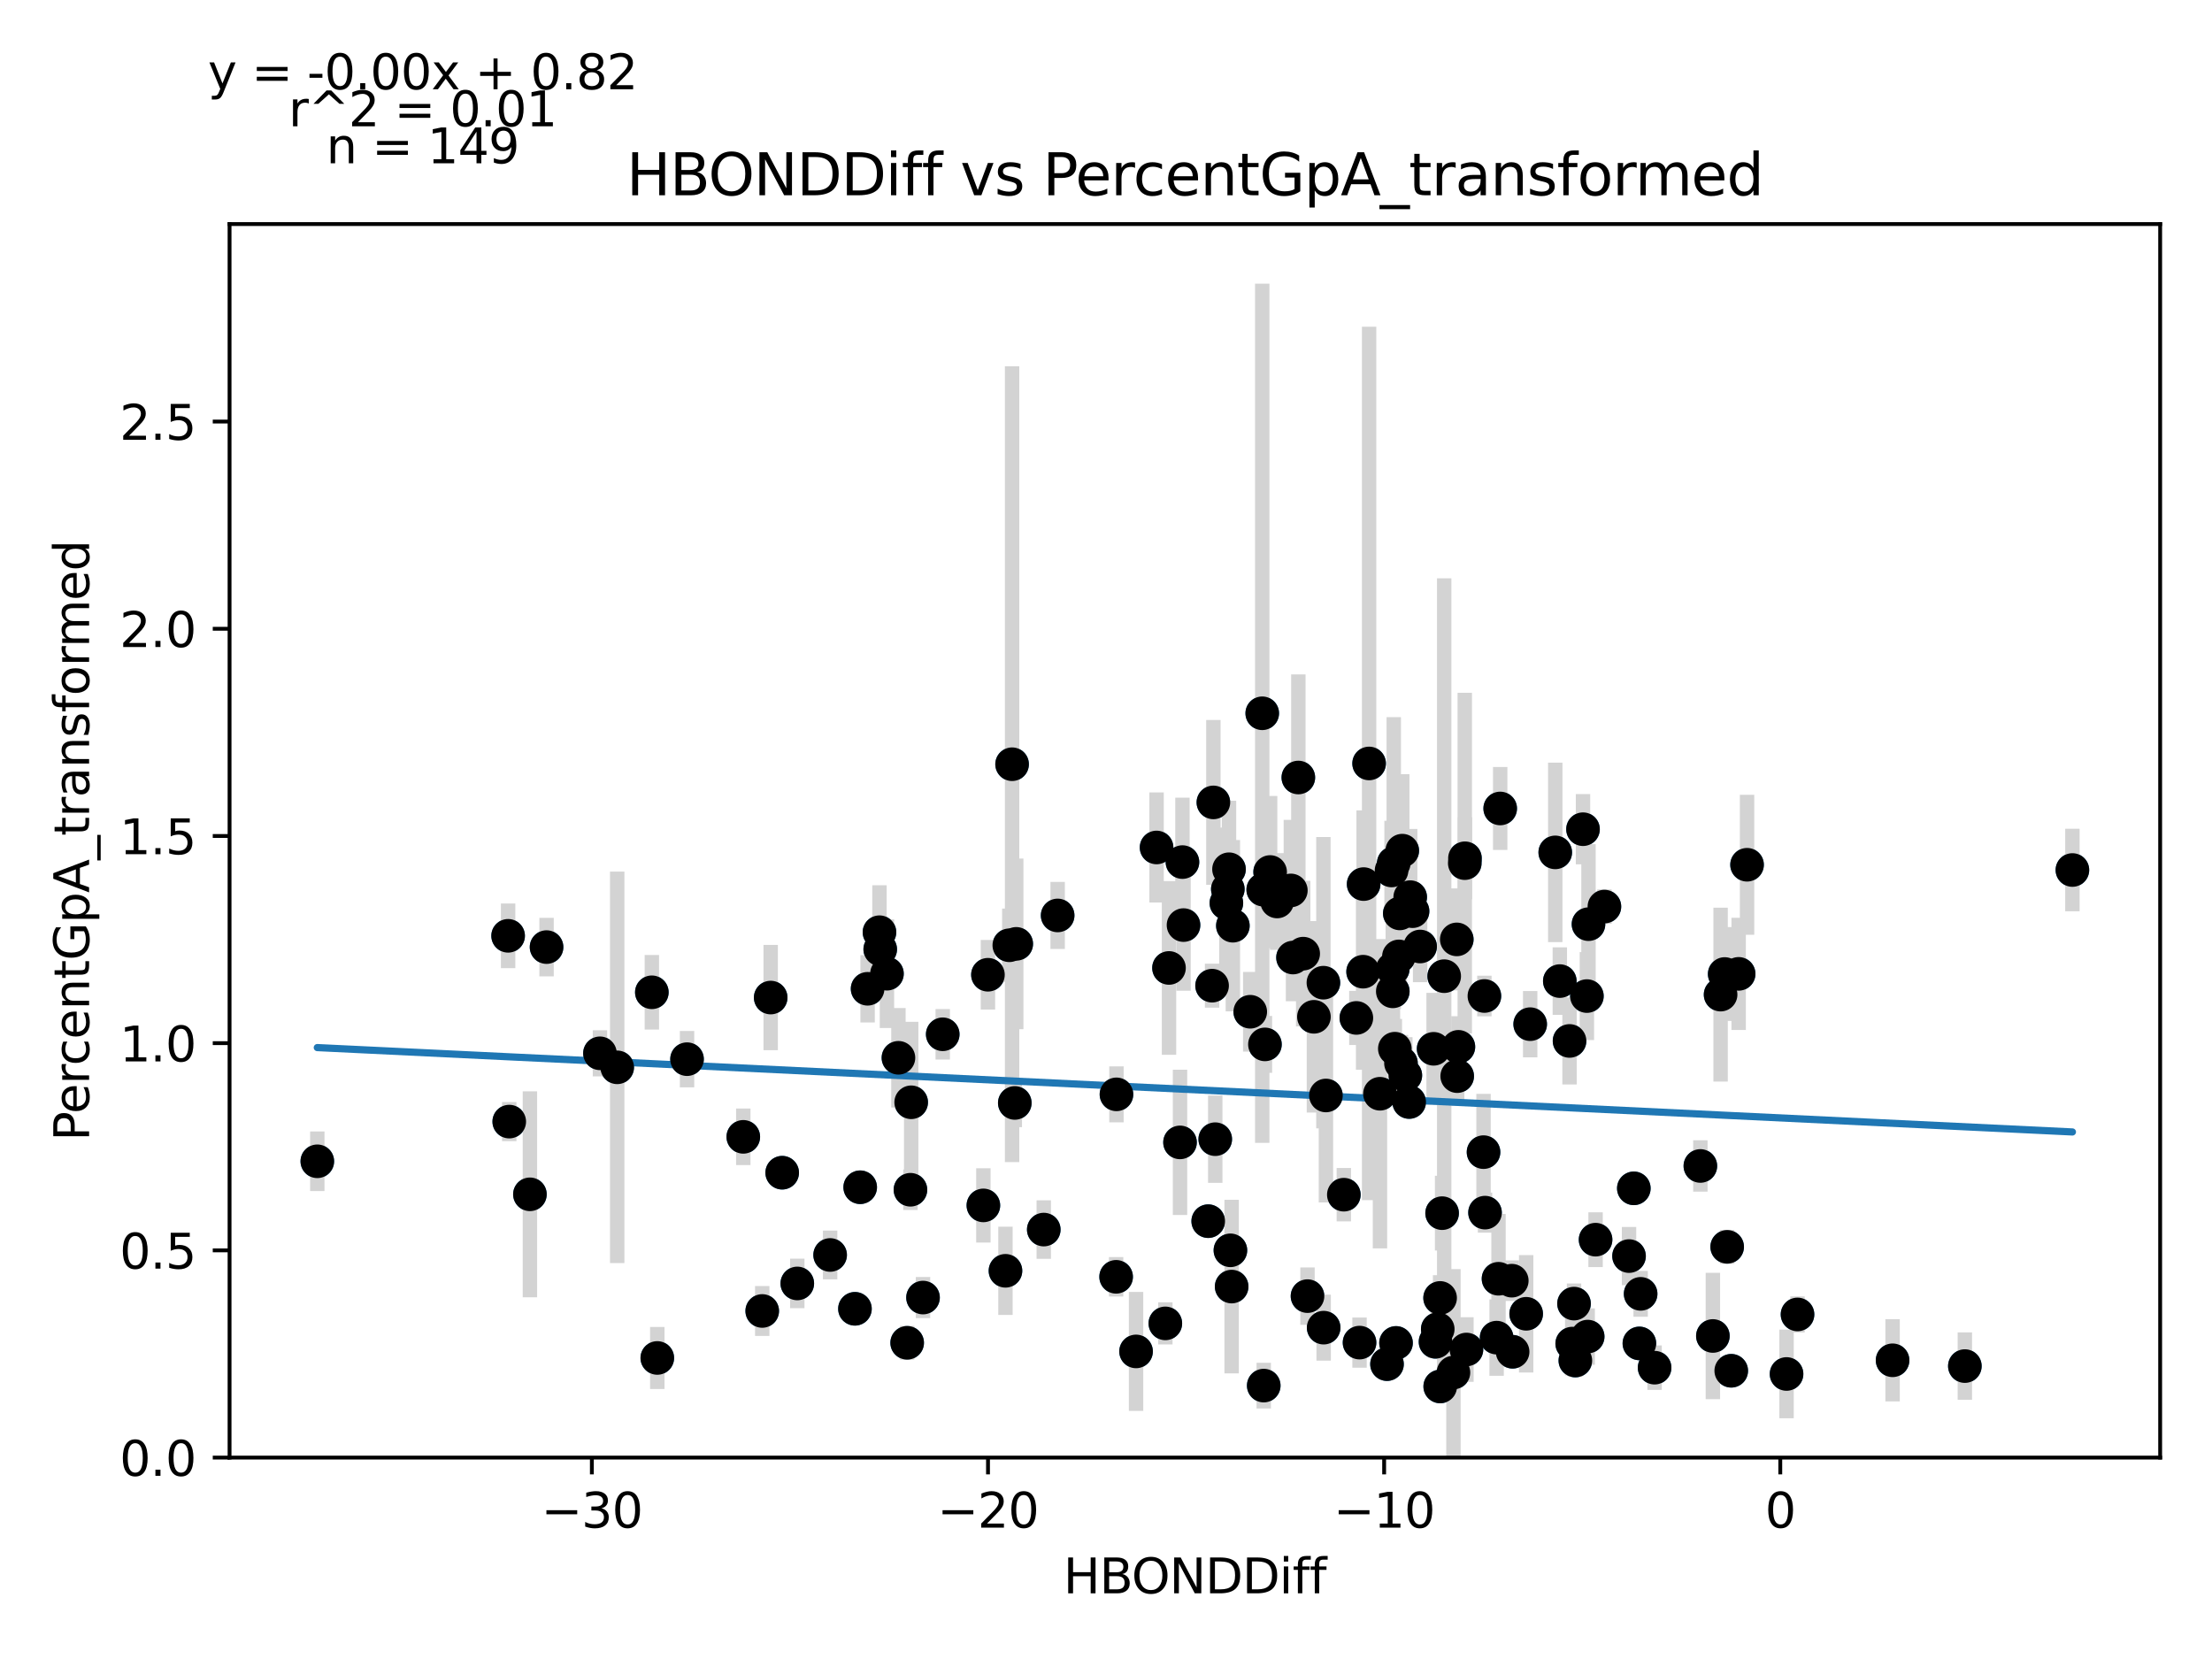 <?xml version="1.0" encoding="utf-8" standalone="no"?>
<!DOCTYPE svg PUBLIC "-//W3C//DTD SVG 1.1//EN"
  "http://www.w3.org/Graphics/SVG/1.1/DTD/svg11.dtd">
<svg xmlns:xlink="http://www.w3.org/1999/xlink" width="460.8pt" height="345.6pt" viewBox="0 0 460.8 345.6" xmlns="http://www.w3.org/2000/svg" version="1.1">
 <defs>
  <style type="text/css">*{stroke-linejoin: round; stroke-linecap: butt}</style>
 </defs>
 <g id="figure_1">
  <g id="patch_1">
   <path d="M 0 345.6 
L 460.8 345.6 
L 460.8 0 
L 0 0 
z
" style="fill: #ffffff"/>
  </g>
  <g id="axes_1">
   <g id="patch_2">
    <path d="M 47.821 303.64 
L 450 303.64 
L 450 46.674 
L 47.821 46.674 
z
" style="fill: #ffffff"/>
   </g>
   <g id="PathCollection_1">
    <defs>
     <path id="m4139922816" d="M 0 3 
C 0.796 3 1.559 2.684 2.121 2.121 
C 2.684 1.559 3 0.796 3 0 
C 3 -0.796 2.684 -1.559 2.121 -2.121 
C 1.559 -2.684 0.796 -3 0 -3 
C -0.796 -3 -1.559 -2.684 -2.121 -2.121 
C -2.684 -1.559 -3 -0.796 -3 0 
C -3 0.796 -2.684 1.559 -2.121 2.121 
C -1.559 2.684 -0.796 3 0 3 
z
" style="stroke: #1f77b4"/>
    </defs>
    <g clip-path="url(#pc8f7628006)">
     <use xlink:href="#m4139922816" x="105.85" y="194.949" style="fill: #1f77b4; stroke: #1f77b4"/>
     <use xlink:href="#m4139922816" x="106.086" y="233.65" style="fill: #1f77b4; stroke: #1f77b4"/>
     <use xlink:href="#m4139922816" x="305.177" y="178.794" style="fill: #1f77b4; stroke: #1f77b4"/>
     <use xlink:href="#m4139922816" x="246.327" y="179.589" style="fill: #1f77b4; stroke: #1f77b4"/>
     <use xlink:href="#m4139922816" x="113.858" y="197.297" style="fill: #1f77b4; stroke: #1f77b4"/>
     <use xlink:href="#m4139922816" x="240.935" y="176.543" style="fill: #1f77b4; stroke: #1f77b4"/>
     <use xlink:href="#m4139922816" x="273.714" y="211.82" style="fill: #1f77b4; stroke: #1f77b4"/>
     <use xlink:href="#m4139922816" x="290.139" y="201.832" style="fill: #1f77b4; stroke: #1f77b4"/>
     <use xlink:href="#m4139922816" x="312.169" y="266.388" style="fill: #1f77b4; stroke: #1f77b4"/>
     <use xlink:href="#m4139922816" x="255.777" y="185.217" style="fill: #1f77b4; stroke: #1f77b4"/>
     <use xlink:href="#m4139922816" x="252.769" y="167.155" style="fill: #1f77b4; stroke: #1f77b4"/>
     <use xlink:href="#m4139922816" x="143.122" y="220.645" style="fill: #1f77b4; stroke: #1f77b4"/>
     <use xlink:href="#m4139922816" x="284.071" y="184.172" style="fill: #1f77b4; stroke: #1f77b4"/>
     <use xlink:href="#m4139922816" x="290.817" y="279.755" style="fill: #1f77b4; stroke: #1f77b4"/>
     <use xlink:href="#m4139922816" x="253.158" y="237.313" style="fill: #1f77b4; stroke: #1f77b4"/>
     <use xlink:href="#m4139922816" x="299.044" y="279.523" style="fill: #1f77b4; stroke: #1f77b4"/>
     <use xlink:href="#m4139922816" x="260.448" y="210.766" style="fill: #1f77b4; stroke: #1f77b4"/>
     <use xlink:href="#m4139922816" x="263.51" y="217.565" style="fill: #1f77b4; stroke: #1f77b4"/>
     <use xlink:href="#m4139922816" x="275.741" y="276.575" style="fill: #1f77b4; stroke: #1f77b4"/>
     <use xlink:href="#m4139922816" x="275.69" y="204.713" style="fill: #1f77b4; stroke: #1f77b4"/>
     <use xlink:href="#m4139922816" x="268.908" y="185.492" style="fill: #1f77b4; stroke: #1f77b4"/>
     <use xlink:href="#m4139922816" x="66.102" y="241.919" style="fill: #1f77b4; stroke: #1f77b4"/>
     <use xlink:href="#m4139922816" x="300.852" y="203.355" style="fill: #1f77b4; stroke: #1f77b4"/>
     <use xlink:href="#m4139922816" x="264.592" y="181.654" style="fill: #1f77b4; stroke: #1f77b4"/>
     <use xlink:href="#m4139922816" x="158.786" y="273.099" style="fill: #1f77b4; stroke: #1f77b4"/>
     <use xlink:href="#m4139922816" x="305.487" y="281.127" style="fill: #1f77b4; stroke: #1f77b4"/>
     <use xlink:href="#m4139922816" x="256.829" y="192.844" style="fill: #1f77b4; stroke: #1f77b4"/>
     <use xlink:href="#m4139922816" x="287.471" y="227.849" style="fill: #1f77b4; stroke: #1f77b4"/>
     <use xlink:href="#m4139922816" x="210.256" y="196.917" style="fill: #1f77b4; stroke: #1f77b4"/>
     <use xlink:href="#m4139922816" x="166.09" y="267.364" style="fill: #1f77b4; stroke: #1f77b4"/>
     <use xlink:href="#m4139922816" x="179.194" y="247.326" style="fill: #1f77b4; stroke: #1f77b4"/>
     <use xlink:href="#m4139922816" x="290.345" y="179.805" style="fill: #1f77b4; stroke: #1f77b4"/>
     <use xlink:href="#m4139922816" x="285.21" y="159.041" style="fill: #1f77b4; stroke: #1f77b4"/>
     <use xlink:href="#m4139922816" x="269.357" y="199.474" style="fill: #1f77b4; stroke: #1f77b4"/>
     <use xlink:href="#m4139922816" x="341.514" y="279.859" style="fill: #1f77b4; stroke: #1f77b4"/>
     <use xlink:href="#m4139922816" x="303.473" y="195.693" style="fill: #1f77b4; stroke: #1f77b4"/>
     <use xlink:href="#m4139922816" x="270.467" y="161.969" style="fill: #1f77b4; stroke: #1f77b4"/>
     <use xlink:href="#m4139922816" x="294.261" y="189.819" style="fill: #1f77b4; stroke: #1f77b4"/>
     <use xlink:href="#m4139922816" x="279.946" y="248.876" style="fill: #1f77b4; stroke: #1f77b4"/>
     <use xlink:href="#m4139922816" x="262.948" y="148.589" style="fill: #1f77b4; stroke: #1f77b4"/>
     <use xlink:href="#m4139922816" x="154.841" y="236.826" style="fill: #1f77b4; stroke: #1f77b4"/>
     <use xlink:href="#m4139922816" x="189.817" y="229.626" style="fill: #1f77b4; stroke: #1f77b4"/>
     <use xlink:href="#m4139922816" x="192.281" y="270.306" style="fill: #1f77b4; stroke: #1f77b4"/>
     <use xlink:href="#m4139922816" x="245.819" y="237.982" style="fill: #1f77b4; stroke: #1f77b4"/>
     <use xlink:href="#m4139922816" x="204.855" y="251.107" style="fill: #1f77b4; stroke: #1f77b4"/>
     <use xlink:href="#m4139922816" x="330.579" y="207.501" style="fill: #1f77b4; stroke: #1f77b4"/>
     <use xlink:href="#m4139922816" x="263.151" y="185.333" style="fill: #1f77b4; stroke: #1f77b4"/>
     <use xlink:href="#m4139922816" x="187.162" y="220.359" style="fill: #1f77b4; stroke: #1f77b4"/>
     <use xlink:href="#m4139922816" x="183.21" y="194.197" style="fill: #1f77b4; stroke: #1f77b4"/>
     <use xlink:href="#m4139922816" x="128.575" y="222.343" style="fill: #1f77b4; stroke: #1f77b4"/>
     <use xlink:href="#m4139922816" x="282.554" y="212.053" style="fill: #1f77b4; stroke: #1f77b4"/>
     <use xlink:href="#m4139922816" x="210.837" y="159.202" style="fill: #1f77b4; stroke: #1f77b4"/>
     <use xlink:href="#m4139922816" x="311.773" y="278.654" style="fill: #1f77b4; stroke: #1f77b4"/>
     <use xlink:href="#m4139922816" x="291.603" y="190.281" style="fill: #1f77b4; stroke: #1f77b4"/>
     <use xlink:href="#m4139922816" x="288.939" y="284.175" style="fill: #1f77b4; stroke: #1f77b4"/>
     <use xlink:href="#m4139922816" x="189.662" y="247.849" style="fill: #1f77b4; stroke: #1f77b4"/>
     <use xlink:href="#m4139922816" x="184.769" y="202.839" style="fill: #1f77b4; stroke: #1f77b4"/>
     <use xlink:href="#m4139922816" x="255.479" y="188.114" style="fill: #1f77b4; stroke: #1f77b4"/>
     <use xlink:href="#m4139922816" x="272.377" y="270.008" style="fill: #1f77b4; stroke: #1f77b4"/>
     <use xlink:href="#m4139922816" x="292.758" y="224.019" style="fill: #1f77b4; stroke: #1f77b4"/>
     <use xlink:href="#m4139922816" x="300.022" y="288.827" style="fill: #1f77b4; stroke: #1f77b4"/>
     <use xlink:href="#m4139922816" x="299.509" y="276.882" style="fill: #1f77b4; stroke: #1f77b4"/>
     <use xlink:href="#m4139922816" x="136.927" y="282.888" style="fill: #1f77b4; stroke: #1f77b4"/>
     <use xlink:href="#m4139922816" x="303.81" y="218.074" style="fill: #1f77b4; stroke: #1f77b4"/>
     <use xlink:href="#m4139922816" x="318.766" y="213.353" style="fill: #1f77b4; stroke: #1f77b4"/>
     <use xlink:href="#m4139922816" x="180.737" y="205.983" style="fill: #1f77b4; stroke: #1f77b4"/>
     <use xlink:href="#m4139922816" x="283.217" y="279.689" style="fill: #1f77b4; stroke: #1f77b4"/>
     <use xlink:href="#m4139922816" x="211.701" y="196.623" style="fill: #1f77b4; stroke: #1f77b4"/>
     <use xlink:href="#m4139922816" x="292.118" y="177.207" style="fill: #1f77b4; stroke: #1f77b4"/>
     <use xlink:href="#m4139922816" x="266.049" y="187.795" style="fill: #1f77b4; stroke: #1f77b4"/>
     <use xlink:href="#m4139922816" x="183.367" y="197.755" style="fill: #1f77b4; stroke: #1f77b4"/>
     <use xlink:href="#m4139922816" x="211.4" y="229.763" style="fill: #1f77b4; stroke: #1f77b4"/>
     <use xlink:href="#m4139922816" x="196.389" y="215.459" style="fill: #1f77b4; stroke: #1f77b4"/>
     <use xlink:href="#m4139922816" x="256.026" y="181.08" style="fill: #1f77b4; stroke: #1f77b4"/>
     <use xlink:href="#m4139922816" x="188.979" y="279.731" style="fill: #1f77b4; stroke: #1f77b4"/>
     <use xlink:href="#m4139922816" x="236.662" y="281.526" style="fill: #1f77b4; stroke: #1f77b4"/>
     <use xlink:href="#m4139922816" x="317.931" y="273.685" style="fill: #1f77b4; stroke: #1f77b4"/>
     <use xlink:href="#m4139922816" x="232.509" y="265.984" style="fill: #1f77b4; stroke: #1f77b4"/>
     <use xlink:href="#m4139922816" x="309.046" y="240.012" style="fill: #1f77b4; stroke: #1f77b4"/>
     <use xlink:href="#m4139922816" x="300.418" y="252.725" style="fill: #1f77b4; stroke: #1f77b4"/>
     <use xlink:href="#m4139922816" x="293.772" y="186.891" style="fill: #1f77b4; stroke: #1f77b4"/>
     <use xlink:href="#m4139922816" x="162.945" y="244.296" style="fill: #1f77b4; stroke: #1f77b4"/>
     <use xlink:href="#m4139922816" x="276.215" y="228.208" style="fill: #1f77b4; stroke: #1f77b4"/>
     <use xlink:href="#m4139922816" x="263.26" y="288.646" style="fill: #1f77b4; stroke: #1f77b4"/>
     <use xlink:href="#m4139922816" x="327.52" y="279.895" style="fill: #1f77b4; stroke: #1f77b4"/>
     <use xlink:href="#m4139922816" x="291.848" y="221.475" style="fill: #1f77b4; stroke: #1f77b4"/>
     <use xlink:href="#m4139922816" x="205.806" y="203.06" style="fill: #1f77b4; stroke: #1f77b4"/>
     <use xlink:href="#m4139922816" x="312.519" y="168.419" style="fill: #1f77b4; stroke: #1f77b4"/>
     <use xlink:href="#m4139922816" x="330.744" y="278.437" style="fill: #1f77b4; stroke: #1f77b4"/>
     <use xlink:href="#m4139922816" x="293.556" y="229.569" style="fill: #1f77b4; stroke: #1f77b4"/>
     <use xlink:href="#m4139922816" x="323.987" y="177.567" style="fill: #1f77b4; stroke: #1f77b4"/>
     <use xlink:href="#m4139922816" x="290.569" y="218.462" style="fill: #1f77b4; stroke: #1f77b4"/>
     <use xlink:href="#m4139922816" x="242.762" y="275.684" style="fill: #1f77b4; stroke: #1f77b4"/>
     <use xlink:href="#m4139922816" x="220.328" y="190.703" style="fill: #1f77b4; stroke: #1f77b4"/>
     <use xlink:href="#m4139922816" x="315.106" y="281.599" style="fill: #1f77b4; stroke: #1f77b4"/>
     <use xlink:href="#m4139922816" x="330.913" y="192.522" style="fill: #1f77b4; stroke: #1f77b4"/>
     <use xlink:href="#m4139922816" x="110.392" y="248.798" style="fill: #1f77b4; stroke: #1f77b4"/>
     <use xlink:href="#m4139922816" x="298.65" y="218.486" style="fill: #1f77b4; stroke: #1f77b4"/>
     <use xlink:href="#m4139922816" x="374.456" y="273.823" style="fill: #1f77b4; stroke: #1f77b4"/>
     <use xlink:href="#m4139922816" x="232.579" y="227.973" style="fill: #1f77b4; stroke: #1f77b4"/>
     <use xlink:href="#m4139922816" x="340.356" y="247.551" style="fill: #1f77b4; stroke: #1f77b4"/>
     <use xlink:href="#m4139922816" x="256.574" y="268.017" style="fill: #1f77b4; stroke: #1f77b4"/>
     <use xlink:href="#m4139922816" x="339.358" y="261.666" style="fill: #1f77b4; stroke: #1f77b4"/>
     <use xlink:href="#m4139922816" x="334.228" y="188.859" style="fill: #1f77b4; stroke: #1f77b4"/>
     <use xlink:href="#m4139922816" x="290.144" y="206.515" style="fill: #1f77b4; stroke: #1f77b4"/>
     <use xlink:href="#m4139922816" x="299.999" y="270.384" style="fill: #1f77b4; stroke: #1f77b4"/>
     <use xlink:href="#m4139922816" x="271.48" y="198.663" style="fill: #1f77b4; stroke: #1f77b4"/>
     <use xlink:href="#m4139922816" x="160.548" y="207.81" style="fill: #1f77b4; stroke: #1f77b4"/>
     <use xlink:href="#m4139922816" x="283.96" y="202.421" style="fill: #1f77b4; stroke: #1f77b4"/>
     <use xlink:href="#m4139922816" x="332.387" y="258.246" style="fill: #1f77b4; stroke: #1f77b4"/>
     <use xlink:href="#m4139922816" x="172.931" y="261.434" style="fill: #1f77b4; stroke: #1f77b4"/>
     <use xlink:href="#m4139922816" x="295.838" y="197.174" style="fill: #1f77b4; stroke: #1f77b4"/>
     <use xlink:href="#m4139922816" x="251.693" y="254.392" style="fill: #1f77b4; stroke: #1f77b4"/>
     <use xlink:href="#m4139922816" x="356.825" y="278.308" style="fill: #1f77b4; stroke: #1f77b4"/>
     <use xlink:href="#m4139922816" x="289.887" y="181.334" style="fill: #1f77b4; stroke: #1f77b4"/>
     <use xlink:href="#m4139922816" x="309.358" y="252.614" style="fill: #1f77b4; stroke: #1f77b4"/>
     <use xlink:href="#m4139922816" x="329.769" y="172.739" style="fill: #1f77b4; stroke: #1f77b4"/>
     <use xlink:href="#m4139922816" x="305.138" y="179.809" style="fill: #1f77b4; stroke: #1f77b4"/>
     <use xlink:href="#m4139922816" x="303.562" y="224.179" style="fill: #1f77b4; stroke: #1f77b4"/>
     <use xlink:href="#m4139922816" x="135.792" y="206.712" style="fill: #1f77b4; stroke: #1f77b4"/>
     <use xlink:href="#m4139922816" x="324.938" y="204.379" style="fill: #1f77b4; stroke: #1f77b4"/>
     <use xlink:href="#m4139922816" x="354.216" y="242.892" style="fill: #1f77b4; stroke: #1f77b4"/>
     <use xlink:href="#m4139922816" x="326.965" y="216.847" style="fill: #1f77b4; stroke: #1f77b4"/>
     <use xlink:href="#m4139922816" x="341.774" y="269.532" style="fill: #1f77b4; stroke: #1f77b4"/>
     <use xlink:href="#m4139922816" x="217.436" y="256.143" style="fill: #1f77b4; stroke: #1f77b4"/>
     <use xlink:href="#m4139922816" x="291.419" y="199.236" style="fill: #1f77b4; stroke: #1f77b4"/>
     <use xlink:href="#m4139922816" x="344.683" y="284.911" style="fill: #1f77b4; stroke: #1f77b4"/>
     <use xlink:href="#m4139922816" x="328.173" y="283.427" style="fill: #1f77b4; stroke: #1f77b4"/>
     <use xlink:href="#m4139922816" x="359.802" y="259.739" style="fill: #1f77b4; stroke: #1f77b4"/>
     <use xlink:href="#m4139922816" x="360.65" y="285.556" style="fill: #1f77b4; stroke: #1f77b4"/>
     <use xlink:href="#m4139922816" x="124.98" y="219.423" style="fill: #1f77b4; stroke: #1f77b4"/>
     <use xlink:href="#m4139922816" x="252.5" y="205.335" style="fill: #1f77b4; stroke: #1f77b4"/>
     <use xlink:href="#m4139922816" x="243.524" y="201.642" style="fill: #1f77b4; stroke: #1f77b4"/>
     <use xlink:href="#m4139922816" x="327.897" y="271.566" style="fill: #1f77b4; stroke: #1f77b4"/>
     <use xlink:href="#m4139922816" x="358.431" y="207.198" style="fill: #1f77b4; stroke: #1f77b4"/>
     <use xlink:href="#m4139922816" x="209.457" y="264.732" style="fill: #1f77b4; stroke: #1f77b4"/>
     <use xlink:href="#m4139922816" x="431.719" y="181.239" style="fill: #1f77b4; stroke: #1f77b4"/>
     <use xlink:href="#m4139922816" x="362.192" y="202.873" style="fill: #1f77b4; stroke: #1f77b4"/>
     <use xlink:href="#m4139922816" x="178.101" y="272.646" style="fill: #1f77b4; stroke: #1f77b4"/>
     <use xlink:href="#m4139922816" x="256.317" y="260.464" style="fill: #1f77b4; stroke: #1f77b4"/>
     <use xlink:href="#m4139922816" x="394.259" y="283.374" style="fill: #1f77b4; stroke: #1f77b4"/>
     <use xlink:href="#m4139922816" x="309.227" y="207.487" style="fill: #1f77b4; stroke: #1f77b4"/>
     <use xlink:href="#m4139922816" x="314.932" y="266.791" style="fill: #1f77b4; stroke: #1f77b4"/>
     <use xlink:href="#m4139922816" x="372.171" y="286.224" style="fill: #1f77b4; stroke: #1f77b4"/>
     <use xlink:href="#m4139922816" x="363.943" y="180.145" style="fill: #1f77b4; stroke: #1f77b4"/>
     <use xlink:href="#m4139922816" x="302.778" y="285.926" style="fill: #1f77b4; stroke: #1f77b4"/>
     <use xlink:href="#m4139922816" x="409.316" y="284.582" style="fill: #1f77b4; stroke: #1f77b4"/>
     <use xlink:href="#m4139922816" x="246.548" y="192.712" style="fill: #1f77b4; stroke: #1f77b4"/>
     <use xlink:href="#m4139922816" x="359.285" y="202.903" style="fill: #1f77b4; stroke: #1f77b4"/>
    </g>
   </g>
   <g id="matplotlib.axis_1">
    <g id="xtick_1">
     <g id="line2d_1">
      <defs>
       <path id="mb307b19d45" d="M 0 0 
L 0 3.5 
" style="stroke: #000000; stroke-width: 0.8"/>
      </defs>
      <g>
       <use xlink:href="#mb307b19d45" x="123.297" y="303.64" style="stroke: #000000; stroke-width: 0.8"/>
      </g>
     </g>
     <g id="text_1">
      <!-- −30 -->
      <g transform="translate(112.745 318.238)scale(0.1 -0.1)">
       <defs>
        <path id="DejaVuSans-2212" d="M 678 2272 
L 4684 2272 
L 4684 1741 
L 678 1741 
L 678 2272 
z
" transform="scale(0.016)"/>
        <path id="DejaVuSans-33" d="M 2597 2516 
Q 3050 2419 3304 2112 
Q 3559 1806 3559 1356 
Q 3559 666 3084 287 
Q 2609 -91 1734 -91 
Q 1441 -91 1130 -33 
Q 819 25 488 141 
L 488 750 
Q 750 597 1062 519 
Q 1375 441 1716 441 
Q 2309 441 2620 675 
Q 2931 909 2931 1356 
Q 2931 1769 2642 2001 
Q 2353 2234 1838 2234 
L 1294 2234 
L 1294 2753 
L 1863 2753 
Q 2328 2753 2575 2939 
Q 2822 3125 2822 3475 
Q 2822 3834 2567 4026 
Q 2313 4219 1838 4219 
Q 1578 4219 1281 4162 
Q 984 4106 628 3988 
L 628 4550 
Q 988 4650 1302 4700 
Q 1616 4750 1894 4750 
Q 2613 4750 3031 4423 
Q 3450 4097 3450 3541 
Q 3450 3153 3228 2886 
Q 3006 2619 2597 2516 
z
" transform="scale(0.016)"/>
        <path id="DejaVuSans-30" d="M 2034 4250 
Q 1547 4250 1301 3770 
Q 1056 3291 1056 2328 
Q 1056 1369 1301 889 
Q 1547 409 2034 409 
Q 2525 409 2770 889 
Q 3016 1369 3016 2328 
Q 3016 3291 2770 3770 
Q 2525 4250 2034 4250 
z
M 2034 4750 
Q 2819 4750 3233 4129 
Q 3647 3509 3647 2328 
Q 3647 1150 3233 529 
Q 2819 -91 2034 -91 
Q 1250 -91 836 529 
Q 422 1150 422 2328 
Q 422 3509 836 4129 
Q 1250 4750 2034 4750 
z
" transform="scale(0.016)"/>
       </defs>
       <use xlink:href="#DejaVuSans-2212"/>
       <use xlink:href="#DejaVuSans-33" x="83.789"/>
       <use xlink:href="#DejaVuSans-30" x="147.412"/>
      </g>
     </g>
    </g>
    <g id="xtick_2">
     <g id="line2d_2">
      <g>
       <use xlink:href="#mb307b19d45" x="205.819" y="303.64" style="stroke: #000000; stroke-width: 0.8"/>
      </g>
     </g>
     <g id="text_2">
      <!-- −20 -->
      <g transform="translate(195.267 318.238)scale(0.1 -0.1)">
       <defs>
        <path id="DejaVuSans-32" d="M 1228 531 
L 3431 531 
L 3431 0 
L 469 0 
L 469 531 
Q 828 903 1448 1529 
Q 2069 2156 2228 2338 
Q 2531 2678 2651 2914 
Q 2772 3150 2772 3378 
Q 2772 3750 2511 3984 
Q 2250 4219 1831 4219 
Q 1534 4219 1204 4116 
Q 875 4013 500 3803 
L 500 4441 
Q 881 4594 1212 4672 
Q 1544 4750 1819 4750 
Q 2544 4750 2975 4387 
Q 3406 4025 3406 3419 
Q 3406 3131 3298 2873 
Q 3191 2616 2906 2266 
Q 2828 2175 2409 1742 
Q 1991 1309 1228 531 
z
" transform="scale(0.016)"/>
       </defs>
       <use xlink:href="#DejaVuSans-2212"/>
       <use xlink:href="#DejaVuSans-32" x="83.789"/>
       <use xlink:href="#DejaVuSans-30" x="147.412"/>
      </g>
     </g>
    </g>
    <g id="xtick_3">
     <g id="line2d_3">
      <g>
       <use xlink:href="#mb307b19d45" x="288.341" y="303.64" style="stroke: #000000; stroke-width: 0.8"/>
      </g>
     </g>
     <g id="text_3">
      <!-- −10 -->
      <g transform="translate(277.789 318.238)scale(0.1 -0.1)">
       <defs>
        <path id="DejaVuSans-31" d="M 794 531 
L 1825 531 
L 1825 4091 
L 703 3866 
L 703 4441 
L 1819 4666 
L 2450 4666 
L 2450 531 
L 3481 531 
L 3481 0 
L 794 0 
L 794 531 
z
" transform="scale(0.016)"/>
       </defs>
       <use xlink:href="#DejaVuSans-2212"/>
       <use xlink:href="#DejaVuSans-31" x="83.789"/>
       <use xlink:href="#DejaVuSans-30" x="147.412"/>
      </g>
     </g>
    </g>
    <g id="xtick_4">
     <g id="line2d_4">
      <g>
       <use xlink:href="#mb307b19d45" x="370.863" y="303.64" style="stroke: #000000; stroke-width: 0.8"/>
      </g>
     </g>
     <g id="text_4">
      <!-- 0 -->
      <g transform="translate(367.682 318.238)scale(0.1 -0.1)">
       <use xlink:href="#DejaVuSans-30"/>
      </g>
     </g>
    </g>
    <g id="text_5">
     <!-- HBONDDiff -->
     <g transform="translate(221.522 331.917)scale(0.1 -0.1)">
      <defs>
       <path id="DejaVuSans-48" d="M 628 4666 
L 1259 4666 
L 1259 2753 
L 3553 2753 
L 3553 4666 
L 4184 4666 
L 4184 0 
L 3553 0 
L 3553 2222 
L 1259 2222 
L 1259 0 
L 628 0 
L 628 4666 
z
" transform="scale(0.016)"/>
       <path id="DejaVuSans-42" d="M 1259 2228 
L 1259 519 
L 2272 519 
Q 2781 519 3026 730 
Q 3272 941 3272 1375 
Q 3272 1813 3026 2020 
Q 2781 2228 2272 2228 
L 1259 2228 
z
M 1259 4147 
L 1259 2741 
L 2194 2741 
Q 2656 2741 2882 2914 
Q 3109 3088 3109 3444 
Q 3109 3797 2882 3972 
Q 2656 4147 2194 4147 
L 1259 4147 
z
M 628 4666 
L 2241 4666 
Q 2963 4666 3353 4366 
Q 3744 4066 3744 3513 
Q 3744 3084 3544 2831 
Q 3344 2578 2956 2516 
Q 3422 2416 3680 2098 
Q 3938 1781 3938 1306 
Q 3938 681 3513 340 
Q 3088 0 2303 0 
L 628 0 
L 628 4666 
z
" transform="scale(0.016)"/>
       <path id="DejaVuSans-4f" d="M 2522 4238 
Q 1834 4238 1429 3725 
Q 1025 3213 1025 2328 
Q 1025 1447 1429 934 
Q 1834 422 2522 422 
Q 3209 422 3611 934 
Q 4013 1447 4013 2328 
Q 4013 3213 3611 3725 
Q 3209 4238 2522 4238 
z
M 2522 4750 
Q 3503 4750 4090 4092 
Q 4678 3434 4678 2328 
Q 4678 1225 4090 567 
Q 3503 -91 2522 -91 
Q 1538 -91 948 565 
Q 359 1222 359 2328 
Q 359 3434 948 4092 
Q 1538 4750 2522 4750 
z
" transform="scale(0.016)"/>
       <path id="DejaVuSans-4e" d="M 628 4666 
L 1478 4666 
L 3547 763 
L 3547 4666 
L 4159 4666 
L 4159 0 
L 3309 0 
L 1241 3903 
L 1241 0 
L 628 0 
L 628 4666 
z
" transform="scale(0.016)"/>
       <path id="DejaVuSans-44" d="M 1259 4147 
L 1259 519 
L 2022 519 
Q 2988 519 3436 956 
Q 3884 1394 3884 2338 
Q 3884 3275 3436 3711 
Q 2988 4147 2022 4147 
L 1259 4147 
z
M 628 4666 
L 1925 4666 
Q 3281 4666 3915 4102 
Q 4550 3538 4550 2338 
Q 4550 1131 3912 565 
Q 3275 0 1925 0 
L 628 0 
L 628 4666 
z
" transform="scale(0.016)"/>
       <path id="DejaVuSans-69" d="M 603 3500 
L 1178 3500 
L 1178 0 
L 603 0 
L 603 3500 
z
M 603 4863 
L 1178 4863 
L 1178 4134 
L 603 4134 
L 603 4863 
z
" transform="scale(0.016)"/>
       <path id="DejaVuSans-66" d="M 2375 4863 
L 2375 4384 
L 1825 4384 
Q 1516 4384 1395 4259 
Q 1275 4134 1275 3809 
L 1275 3500 
L 2222 3500 
L 2222 3053 
L 1275 3053 
L 1275 0 
L 697 0 
L 697 3053 
L 147 3053 
L 147 3500 
L 697 3500 
L 697 3744 
Q 697 4328 969 4595 
Q 1241 4863 1831 4863 
L 2375 4863 
z
" transform="scale(0.016)"/>
      </defs>
      <use xlink:href="#DejaVuSans-48"/>
      <use xlink:href="#DejaVuSans-42" x="75.195"/>
      <use xlink:href="#DejaVuSans-4f" x="142.049"/>
      <use xlink:href="#DejaVuSans-4e" x="220.76"/>
      <use xlink:href="#DejaVuSans-44" x="295.564"/>
      <use xlink:href="#DejaVuSans-44" x="372.566"/>
      <use xlink:href="#DejaVuSans-69" x="449.568"/>
      <use xlink:href="#DejaVuSans-66" x="477.352"/>
      <use xlink:href="#DejaVuSans-66" x="512.557"/>
     </g>
    </g>
   </g>
   <g id="matplotlib.axis_2">
    <g id="ytick_1">
     <g id="line2d_5">
      <defs>
       <path id="m65e76f1cdd" d="M 0 0 
L -3.5 0 
" style="stroke: #000000; stroke-width: 0.8"/>
      </defs>
      <g>
       <use xlink:href="#m65e76f1cdd" x="47.821" y="303.64" style="stroke: #000000; stroke-width: 0.8"/>
      </g>
     </g>
     <g id="text_6">
      <!-- 0.0 -->
      <g transform="translate(24.918 307.439)scale(0.1 -0.1)">
       <defs>
        <path id="DejaVuSans-2e" d="M 684 794 
L 1344 794 
L 1344 0 
L 684 0 
L 684 794 
z
" transform="scale(0.016)"/>
       </defs>
       <use xlink:href="#DejaVuSans-30"/>
       <use xlink:href="#DejaVuSans-2e" x="63.623"/>
       <use xlink:href="#DejaVuSans-30" x="95.41"/>
      </g>
     </g>
    </g>
    <g id="ytick_2">
     <g id="line2d_6">
      <g>
       <use xlink:href="#m65e76f1cdd" x="47.821" y="260.476" style="stroke: #000000; stroke-width: 0.8"/>
      </g>
     </g>
     <g id="text_7">
      <!-- 0.5 -->
      <g transform="translate(24.918 264.275)scale(0.1 -0.1)">
       <defs>
        <path id="DejaVuSans-35" d="M 691 4666 
L 3169 4666 
L 3169 4134 
L 1269 4134 
L 1269 2991 
Q 1406 3038 1543 3061 
Q 1681 3084 1819 3084 
Q 2600 3084 3056 2656 
Q 3513 2228 3513 1497 
Q 3513 744 3044 326 
Q 2575 -91 1722 -91 
Q 1428 -91 1123 -41 
Q 819 9 494 109 
L 494 744 
Q 775 591 1075 516 
Q 1375 441 1709 441 
Q 2250 441 2565 725 
Q 2881 1009 2881 1497 
Q 2881 1984 2565 2268 
Q 2250 2553 1709 2553 
Q 1456 2553 1204 2497 
Q 953 2441 691 2322 
L 691 4666 
z
" transform="scale(0.016)"/>
       </defs>
       <use xlink:href="#DejaVuSans-30"/>
       <use xlink:href="#DejaVuSans-2e" x="63.623"/>
       <use xlink:href="#DejaVuSans-35" x="95.41"/>
      </g>
     </g>
    </g>
    <g id="ytick_3">
     <g id="line2d_7">
      <g>
       <use xlink:href="#m65e76f1cdd" x="47.821" y="217.312" style="stroke: #000000; stroke-width: 0.8"/>
      </g>
     </g>
     <g id="text_8">
      <!-- 1.0 -->
      <g transform="translate(24.918 221.111)scale(0.1 -0.1)">
       <use xlink:href="#DejaVuSans-31"/>
       <use xlink:href="#DejaVuSans-2e" x="63.623"/>
       <use xlink:href="#DejaVuSans-30" x="95.41"/>
      </g>
     </g>
    </g>
    <g id="ytick_4">
     <g id="line2d_8">
      <g>
       <use xlink:href="#m65e76f1cdd" x="47.821" y="174.148" style="stroke: #000000; stroke-width: 0.8"/>
      </g>
     </g>
     <g id="text_9">
      <!-- 1.5 -->
      <g transform="translate(24.918 177.947)scale(0.1 -0.1)">
       <use xlink:href="#DejaVuSans-31"/>
       <use xlink:href="#DejaVuSans-2e" x="63.623"/>
       <use xlink:href="#DejaVuSans-35" x="95.41"/>
      </g>
     </g>
    </g>
    <g id="ytick_5">
     <g id="line2d_9">
      <g>
       <use xlink:href="#m65e76f1cdd" x="47.821" y="130.983" style="stroke: #000000; stroke-width: 0.8"/>
      </g>
     </g>
     <g id="text_10">
      <!-- 2.0 -->
      <g transform="translate(24.918 134.783)scale(0.1 -0.1)">
       <use xlink:href="#DejaVuSans-32"/>
       <use xlink:href="#DejaVuSans-2e" x="63.623"/>
       <use xlink:href="#DejaVuSans-30" x="95.41"/>
      </g>
     </g>
    </g>
    <g id="ytick_6">
     <g id="line2d_10">
      <g>
       <use xlink:href="#m65e76f1cdd" x="47.821" y="87.819" style="stroke: #000000; stroke-width: 0.8"/>
      </g>
     </g>
     <g id="text_11">
      <!-- 2.5 -->
      <g transform="translate(24.918 91.618)scale(0.1 -0.1)">
       <use xlink:href="#DejaVuSans-32"/>
       <use xlink:href="#DejaVuSans-2e" x="63.623"/>
       <use xlink:href="#DejaVuSans-35" x="95.41"/>
      </g>
     </g>
    </g>
    <g id="text_12">
     <!-- PercentGpA_transformed -->
     <g transform="translate(18.56 237.695)rotate(-90)scale(0.1 -0.1)">
      <defs>
       <path id="DejaVuSans-50" d="M 1259 4147 
L 1259 2394 
L 2053 2394 
Q 2494 2394 2734 2622 
Q 2975 2850 2975 3272 
Q 2975 3691 2734 3919 
Q 2494 4147 2053 4147 
L 1259 4147 
z
M 628 4666 
L 2053 4666 
Q 2838 4666 3239 4311 
Q 3641 3956 3641 3272 
Q 3641 2581 3239 2228 
Q 2838 1875 2053 1875 
L 1259 1875 
L 1259 0 
L 628 0 
L 628 4666 
z
" transform="scale(0.016)"/>
       <path id="DejaVuSans-65" d="M 3597 1894 
L 3597 1613 
L 953 1613 
Q 991 1019 1311 708 
Q 1631 397 2203 397 
Q 2534 397 2845 478 
Q 3156 559 3463 722 
L 3463 178 
Q 3153 47 2828 -22 
Q 2503 -91 2169 -91 
Q 1331 -91 842 396 
Q 353 884 353 1716 
Q 353 2575 817 3079 
Q 1281 3584 2069 3584 
Q 2775 3584 3186 3129 
Q 3597 2675 3597 1894 
z
M 3022 2063 
Q 3016 2534 2758 2815 
Q 2500 3097 2075 3097 
Q 1594 3097 1305 2825 
Q 1016 2553 972 2059 
L 3022 2063 
z
" transform="scale(0.016)"/>
       <path id="DejaVuSans-72" d="M 2631 2963 
Q 2534 3019 2420 3045 
Q 2306 3072 2169 3072 
Q 1681 3072 1420 2755 
Q 1159 2438 1159 1844 
L 1159 0 
L 581 0 
L 581 3500 
L 1159 3500 
L 1159 2956 
Q 1341 3275 1631 3429 
Q 1922 3584 2338 3584 
Q 2397 3584 2469 3576 
Q 2541 3569 2628 3553 
L 2631 2963 
z
" transform="scale(0.016)"/>
       <path id="DejaVuSans-63" d="M 3122 3366 
L 3122 2828 
Q 2878 2963 2633 3030 
Q 2388 3097 2138 3097 
Q 1578 3097 1268 2742 
Q 959 2388 959 1747 
Q 959 1106 1268 751 
Q 1578 397 2138 397 
Q 2388 397 2633 464 
Q 2878 531 3122 666 
L 3122 134 
Q 2881 22 2623 -34 
Q 2366 -91 2075 -91 
Q 1284 -91 818 406 
Q 353 903 353 1747 
Q 353 2603 823 3093 
Q 1294 3584 2113 3584 
Q 2378 3584 2631 3529 
Q 2884 3475 3122 3366 
z
" transform="scale(0.016)"/>
       <path id="DejaVuSans-6e" d="M 3513 2113 
L 3513 0 
L 2938 0 
L 2938 2094 
Q 2938 2591 2744 2837 
Q 2550 3084 2163 3084 
Q 1697 3084 1428 2787 
Q 1159 2491 1159 1978 
L 1159 0 
L 581 0 
L 581 3500 
L 1159 3500 
L 1159 2956 
Q 1366 3272 1645 3428 
Q 1925 3584 2291 3584 
Q 2894 3584 3203 3211 
Q 3513 2838 3513 2113 
z
" transform="scale(0.016)"/>
       <path id="DejaVuSans-74" d="M 1172 4494 
L 1172 3500 
L 2356 3500 
L 2356 3053 
L 1172 3053 
L 1172 1153 
Q 1172 725 1289 603 
Q 1406 481 1766 481 
L 2356 481 
L 2356 0 
L 1766 0 
Q 1100 0 847 248 
Q 594 497 594 1153 
L 594 3053 
L 172 3053 
L 172 3500 
L 594 3500 
L 594 4494 
L 1172 4494 
z
" transform="scale(0.016)"/>
       <path id="DejaVuSans-47" d="M 3809 666 
L 3809 1919 
L 2778 1919 
L 2778 2438 
L 4434 2438 
L 4434 434 
Q 4069 175 3628 42 
Q 3188 -91 2688 -91 
Q 1594 -91 976 548 
Q 359 1188 359 2328 
Q 359 3472 976 4111 
Q 1594 4750 2688 4750 
Q 3144 4750 3555 4637 
Q 3966 4525 4313 4306 
L 4313 3634 
Q 3963 3931 3569 4081 
Q 3175 4231 2741 4231 
Q 1884 4231 1454 3753 
Q 1025 3275 1025 2328 
Q 1025 1384 1454 906 
Q 1884 428 2741 428 
Q 3075 428 3337 486 
Q 3600 544 3809 666 
z
" transform="scale(0.016)"/>
       <path id="DejaVuSans-70" d="M 1159 525 
L 1159 -1331 
L 581 -1331 
L 581 3500 
L 1159 3500 
L 1159 2969 
Q 1341 3281 1617 3432 
Q 1894 3584 2278 3584 
Q 2916 3584 3314 3078 
Q 3713 2572 3713 1747 
Q 3713 922 3314 415 
Q 2916 -91 2278 -91 
Q 1894 -91 1617 61 
Q 1341 213 1159 525 
z
M 3116 1747 
Q 3116 2381 2855 2742 
Q 2594 3103 2138 3103 
Q 1681 3103 1420 2742 
Q 1159 2381 1159 1747 
Q 1159 1113 1420 752 
Q 1681 391 2138 391 
Q 2594 391 2855 752 
Q 3116 1113 3116 1747 
z
" transform="scale(0.016)"/>
       <path id="DejaVuSans-41" d="M 2188 4044 
L 1331 1722 
L 3047 1722 
L 2188 4044 
z
M 1831 4666 
L 2547 4666 
L 4325 0 
L 3669 0 
L 3244 1197 
L 1141 1197 
L 716 0 
L 50 0 
L 1831 4666 
z
" transform="scale(0.016)"/>
       <path id="DejaVuSans-5f" d="M 3263 -1063 
L 3263 -1509 
L -63 -1509 
L -63 -1063 
L 3263 -1063 
z
" transform="scale(0.016)"/>
       <path id="DejaVuSans-61" d="M 2194 1759 
Q 1497 1759 1228 1600 
Q 959 1441 959 1056 
Q 959 750 1161 570 
Q 1363 391 1709 391 
Q 2188 391 2477 730 
Q 2766 1069 2766 1631 
L 2766 1759 
L 2194 1759 
z
M 3341 1997 
L 3341 0 
L 2766 0 
L 2766 531 
Q 2569 213 2275 61 
Q 1981 -91 1556 -91 
Q 1019 -91 701 211 
Q 384 513 384 1019 
Q 384 1609 779 1909 
Q 1175 2209 1959 2209 
L 2766 2209 
L 2766 2266 
Q 2766 2663 2505 2880 
Q 2244 3097 1772 3097 
Q 1472 3097 1187 3025 
Q 903 2953 641 2809 
L 641 3341 
Q 956 3463 1253 3523 
Q 1550 3584 1831 3584 
Q 2591 3584 2966 3190 
Q 3341 2797 3341 1997 
z
" transform="scale(0.016)"/>
       <path id="DejaVuSans-73" d="M 2834 3397 
L 2834 2853 
Q 2591 2978 2328 3040 
Q 2066 3103 1784 3103 
Q 1356 3103 1142 2972 
Q 928 2841 928 2578 
Q 928 2378 1081 2264 
Q 1234 2150 1697 2047 
L 1894 2003 
Q 2506 1872 2764 1633 
Q 3022 1394 3022 966 
Q 3022 478 2636 193 
Q 2250 -91 1575 -91 
Q 1294 -91 989 -36 
Q 684 19 347 128 
L 347 722 
Q 666 556 975 473 
Q 1284 391 1588 391 
Q 1994 391 2212 530 
Q 2431 669 2431 922 
Q 2431 1156 2273 1281 
Q 2116 1406 1581 1522 
L 1381 1569 
Q 847 1681 609 1914 
Q 372 2147 372 2553 
Q 372 3047 722 3315 
Q 1072 3584 1716 3584 
Q 2034 3584 2315 3537 
Q 2597 3491 2834 3397 
z
" transform="scale(0.016)"/>
       <path id="DejaVuSans-6f" d="M 1959 3097 
Q 1497 3097 1228 2736 
Q 959 2375 959 1747 
Q 959 1119 1226 758 
Q 1494 397 1959 397 
Q 2419 397 2687 759 
Q 2956 1122 2956 1747 
Q 2956 2369 2687 2733 
Q 2419 3097 1959 3097 
z
M 1959 3584 
Q 2709 3584 3137 3096 
Q 3566 2609 3566 1747 
Q 3566 888 3137 398 
Q 2709 -91 1959 -91 
Q 1206 -91 779 398 
Q 353 888 353 1747 
Q 353 2609 779 3096 
Q 1206 3584 1959 3584 
z
" transform="scale(0.016)"/>
       <path id="DejaVuSans-6d" d="M 3328 2828 
Q 3544 3216 3844 3400 
Q 4144 3584 4550 3584 
Q 5097 3584 5394 3201 
Q 5691 2819 5691 2113 
L 5691 0 
L 5113 0 
L 5113 2094 
Q 5113 2597 4934 2840 
Q 4756 3084 4391 3084 
Q 3944 3084 3684 2787 
Q 3425 2491 3425 1978 
L 3425 0 
L 2847 0 
L 2847 2094 
Q 2847 2600 2669 2842 
Q 2491 3084 2119 3084 
Q 1678 3084 1418 2786 
Q 1159 2488 1159 1978 
L 1159 0 
L 581 0 
L 581 3500 
L 1159 3500 
L 1159 2956 
Q 1356 3278 1631 3431 
Q 1906 3584 2284 3584 
Q 2666 3584 2933 3390 
Q 3200 3197 3328 2828 
z
" transform="scale(0.016)"/>
       <path id="DejaVuSans-64" d="M 2906 2969 
L 2906 4863 
L 3481 4863 
L 3481 0 
L 2906 0 
L 2906 525 
Q 2725 213 2448 61 
Q 2172 -91 1784 -91 
Q 1150 -91 751 415 
Q 353 922 353 1747 
Q 353 2572 751 3078 
Q 1150 3584 1784 3584 
Q 2172 3584 2448 3432 
Q 2725 3281 2906 2969 
z
M 947 1747 
Q 947 1113 1208 752 
Q 1469 391 1925 391 
Q 2381 391 2643 752 
Q 2906 1113 2906 1747 
Q 2906 2381 2643 2742 
Q 2381 3103 1925 3103 
Q 1469 3103 1208 2742 
Q 947 2381 947 1747 
z
" transform="scale(0.016)"/>
      </defs>
      <use xlink:href="#DejaVuSans-50"/>
      <use xlink:href="#DejaVuSans-65" x="56.678"/>
      <use xlink:href="#DejaVuSans-72" x="118.201"/>
      <use xlink:href="#DejaVuSans-63" x="157.064"/>
      <use xlink:href="#DejaVuSans-65" x="212.045"/>
      <use xlink:href="#DejaVuSans-6e" x="273.568"/>
      <use xlink:href="#DejaVuSans-74" x="336.947"/>
      <use xlink:href="#DejaVuSans-47" x="376.156"/>
      <use xlink:href="#DejaVuSans-70" x="453.646"/>
      <use xlink:href="#DejaVuSans-41" x="517.123"/>
      <use xlink:href="#DejaVuSans-5f" x="585.531"/>
      <use xlink:href="#DejaVuSans-74" x="635.531"/>
      <use xlink:href="#DejaVuSans-72" x="674.74"/>
      <use xlink:href="#DejaVuSans-61" x="715.854"/>
      <use xlink:href="#DejaVuSans-6e" x="777.133"/>
      <use xlink:href="#DejaVuSans-73" x="840.512"/>
      <use xlink:href="#DejaVuSans-66" x="892.611"/>
      <use xlink:href="#DejaVuSans-6f" x="927.816"/>
      <use xlink:href="#DejaVuSans-72" x="988.998"/>
      <use xlink:href="#DejaVuSans-6d" x="1028.361"/>
      <use xlink:href="#DejaVuSans-65" x="1125.773"/>
      <use xlink:href="#DejaVuSans-64" x="1187.297"/>
     </g>
    </g>
   </g>
   <g id="LineCollection_1">
    <path d="M 105.85 201.679 
L 105.85 188.219 
" clip-path="url(#pc8f7628006)" style="fill: none; stroke: #d3d3d3; stroke-width: 3"/>
    <path d="M 106.086 237.729 
L 106.086 229.572 
" clip-path="url(#pc8f7628006)" style="fill: none; stroke: #d3d3d3; stroke-width: 3"/>
    <path d="M 305.177 187.322 
L 305.177 170.266 
" clip-path="url(#pc8f7628006)" style="fill: none; stroke: #d3d3d3; stroke-width: 3"/>
    <path d="M 246.327 193.003 
L 246.327 166.174 
" clip-path="url(#pc8f7628006)" style="fill: none; stroke: #d3d3d3; stroke-width: 3"/>
    <path d="M 113.858 203.39 
L 113.858 191.205 
" clip-path="url(#pc8f7628006)" style="fill: none; stroke: #d3d3d3; stroke-width: 3"/>
    <path d="M 240.935 188.005 
L 240.935 165.081 
" clip-path="url(#pc8f7628006)" style="fill: none; stroke: #d3d3d3; stroke-width: 3"/>
    <path d="M 273.714 231.769 
L 273.714 191.871 
" clip-path="url(#pc8f7628006)" style="fill: none; stroke: #d3d3d3; stroke-width: 3"/>
    <path d="M 290.139 219.025 
L 290.139 184.639 
" clip-path="url(#pc8f7628006)" style="fill: none; stroke: #d3d3d3; stroke-width: 3"/>
    <path d="M 312.169 279.888 
L 312.169 252.888 
" clip-path="url(#pc8f7628006)" style="fill: none; stroke: #d3d3d3; stroke-width: 3"/>
    <path d="M 255.777 192.516 
L 255.777 177.917 
" clip-path="url(#pc8f7628006)" style="fill: none; stroke: #d3d3d3; stroke-width: 3"/>
    <path d="M 252.769 184.326 
L 252.769 149.984 
" clip-path="url(#pc8f7628006)" style="fill: none; stroke: #d3d3d3; stroke-width: 3"/>
    <path d="M 143.122 226.516 
L 143.122 214.773 
" clip-path="url(#pc8f7628006)" style="fill: none; stroke: #d3d3d3; stroke-width: 3"/>
    <path d="M 284.071 199.527 
L 284.071 168.817 
" clip-path="url(#pc8f7628006)" style="fill: none; stroke: #d3d3d3; stroke-width: 3"/>
    <path d="M 290.817 282.46 
L 290.817 277.051 
" clip-path="url(#pc8f7628006)" style="fill: none; stroke: #d3d3d3; stroke-width: 3"/>
    <path d="M 253.158 246.408 
L 253.158 228.217 
" clip-path="url(#pc8f7628006)" style="fill: none; stroke: #d3d3d3; stroke-width: 3"/>
    <path d="M 299.044 282.9 
L 299.044 276.147 
" clip-path="url(#pc8f7628006)" style="fill: none; stroke: #d3d3d3; stroke-width: 3"/>
    <path d="M 260.448 219.065 
L 260.448 202.467 
" clip-path="url(#pc8f7628006)" style="fill: none; stroke: #d3d3d3; stroke-width: 3"/>
    <path d="M 263.51 223.5 
L 263.51 211.63 
" clip-path="url(#pc8f7628006)" style="fill: none; stroke: #d3d3d3; stroke-width: 3"/>
    <path d="M 275.741 283.448 
L 275.741 269.702 
" clip-path="url(#pc8f7628006)" style="fill: none; stroke: #d3d3d3; stroke-width: 3"/>
    <path d="M 275.69 235.061 
L 275.69 174.365 
" clip-path="url(#pc8f7628006)" style="fill: none; stroke: #d3d3d3; stroke-width: 3"/>
    <path d="M 268.908 200.195 
L 268.908 170.789 
" clip-path="url(#pc8f7628006)" style="fill: none; stroke: #d3d3d3; stroke-width: 3"/>
    <path d="M 66.102 248.125 
L 66.102 235.714 
" clip-path="url(#pc8f7628006)" style="fill: none; stroke: #d3d3d3; stroke-width: 3"/>
    <path d="M 300.852 286.234 
L 300.852 120.477 
" clip-path="url(#pc8f7628006)" style="fill: none; stroke: #d3d3d3; stroke-width: 3"/>
    <path d="M 264.592 197.492 
L 264.592 165.817 
" clip-path="url(#pc8f7628006)" style="fill: none; stroke: #d3d3d3; stroke-width: 3"/>
    <path d="M 158.786 278.293 
L 158.786 267.906 
" clip-path="url(#pc8f7628006)" style="fill: none; stroke: #d3d3d3; stroke-width: 3"/>
    <path d="M 305.487 287.855 
L 305.487 274.399 
" clip-path="url(#pc8f7628006)" style="fill: none; stroke: #d3d3d3; stroke-width: 3"/>
    <path d="M 256.829 210.69 
L 256.829 174.999 
" clip-path="url(#pc8f7628006)" style="fill: none; stroke: #d3d3d3; stroke-width: 3"/>
    <path d="M 287.471 260.069 
L 287.471 195.629 
" clip-path="url(#pc8f7628006)" style="fill: none; stroke: #d3d3d3; stroke-width: 3"/>
    <path d="M 210.256 204.561 
L 210.256 189.273 
" clip-path="url(#pc8f7628006)" style="fill: none; stroke: #d3d3d3; stroke-width: 3"/>
    <path d="M 166.09 272.524 
L 166.09 262.203 
" clip-path="url(#pc8f7628006)" style="fill: none; stroke: #d3d3d3; stroke-width: 3"/>
    <path d="M 179.194 250.595 
L 179.194 244.056 
" clip-path="url(#pc8f7628006)" style="fill: none; stroke: #d3d3d3; stroke-width: 3"/>
    <path d="M 290.345 210.21 
L 290.345 149.4 
" clip-path="url(#pc8f7628006)" style="fill: none; stroke: #d3d3d3; stroke-width: 3"/>
    <path d="M 285.21 250.014 
L 285.21 68.068 
" clip-path="url(#pc8f7628006)" style="fill: none; stroke: #d3d3d3; stroke-width: 3"/>
    <path d="M 269.357 208.572 
L 269.357 190.376 
" clip-path="url(#pc8f7628006)" style="fill: none; stroke: #d3d3d3; stroke-width: 3"/>
    <path d="M 341.514 282.469 
L 341.514 277.249 
" clip-path="url(#pc8f7628006)" style="fill: none; stroke: #d3d3d3; stroke-width: 3"/>
    <path d="M 303.473 206.321 
L 303.473 185.065 
" clip-path="url(#pc8f7628006)" style="fill: none; stroke: #d3d3d3; stroke-width: 3"/>
    <path d="M 270.467 183.447 
L 270.467 140.492 
" clip-path="url(#pc8f7628006)" style="fill: none; stroke: #d3d3d3; stroke-width: 3"/>
    <path d="M 294.261 192.558 
L 294.261 187.081 
" clip-path="url(#pc8f7628006)" style="fill: none; stroke: #d3d3d3; stroke-width: 3"/>
    <path d="M 279.946 254.434 
L 279.946 243.319 
" clip-path="url(#pc8f7628006)" style="fill: none; stroke: #d3d3d3; stroke-width: 3"/>
    <path d="M 262.948 238.085 
L 262.948 59.093 
" clip-path="url(#pc8f7628006)" style="fill: none; stroke: #d3d3d3; stroke-width: 3"/>
    <path d="M 154.841 242.717 
L 154.841 230.934 
" clip-path="url(#pc8f7628006)" style="fill: none; stroke: #d3d3d3; stroke-width: 3"/>
    <path d="M 189.817 246.392 
L 189.817 212.861 
" clip-path="url(#pc8f7628006)" style="fill: none; stroke: #d3d3d3; stroke-width: 3"/>
    <path d="M 192.281 274.586 
L 192.281 266.027 
" clip-path="url(#pc8f7628006)" style="fill: none; stroke: #d3d3d3; stroke-width: 3"/>
    <path d="M 245.819 253.114 
L 245.819 222.849 
" clip-path="url(#pc8f7628006)" style="fill: none; stroke: #d3d3d3; stroke-width: 3"/>
    <path d="M 204.855 258.851 
L 204.855 243.363 
" clip-path="url(#pc8f7628006)" style="fill: none; stroke: #d3d3d3; stroke-width: 3"/>
    <path d="M 330.579 216.657 
L 330.579 198.346 
" clip-path="url(#pc8f7628006)" style="fill: none; stroke: #d3d3d3; stroke-width: 3"/>
    <path d="M 263.151 195.891 
L 263.151 174.774 
" clip-path="url(#pc8f7628006)" style="fill: none; stroke: #d3d3d3; stroke-width: 3"/>
    <path d="M 187.162 230.723 
L 187.162 209.994 
" clip-path="url(#pc8f7628006)" style="fill: none; stroke: #d3d3d3; stroke-width: 3"/>
    <path d="M 183.21 203.981 
L 183.21 184.414 
" clip-path="url(#pc8f7628006)" style="fill: none; stroke: #d3d3d3; stroke-width: 3"/>
    <path d="M 128.575 263.119 
L 128.575 181.566 
" clip-path="url(#pc8f7628006)" style="fill: none; stroke: #d3d3d3; stroke-width: 3"/>
    <path d="M 282.554 217.691 
L 282.554 206.415 
" clip-path="url(#pc8f7628006)" style="fill: none; stroke: #d3d3d3; stroke-width: 3"/>
    <path d="M 210.837 242.091 
L 210.837 76.314 
" clip-path="url(#pc8f7628006)" style="fill: none; stroke: #d3d3d3; stroke-width: 3"/>
    <path d="M 311.773 286.609 
L 311.773 270.698 
" clip-path="url(#pc8f7628006)" style="fill: none; stroke: #d3d3d3; stroke-width: 3"/>
    <path d="M 291.603 206.79 
L 291.603 173.772 
" clip-path="url(#pc8f7628006)" style="fill: none; stroke: #d3d3d3; stroke-width: 3"/>
    <path d="M 288.939 287.458 
L 288.939 280.892 
" clip-path="url(#pc8f7628006)" style="fill: none; stroke: #d3d3d3; stroke-width: 3"/>
    <path d="M 189.662 252.058 
L 189.662 243.639 
" clip-path="url(#pc8f7628006)" style="fill: none; stroke: #d3d3d3; stroke-width: 3"/>
    <path d="M 184.769 214.152 
L 184.769 191.526 
" clip-path="url(#pc8f7628006)" style="fill: none; stroke: #d3d3d3; stroke-width: 3"/>
    <path d="M 255.479 203.832 
L 255.479 172.397 
" clip-path="url(#pc8f7628006)" style="fill: none; stroke: #d3d3d3; stroke-width: 3"/>
    <path d="M 272.377 275.989 
L 272.377 264.028 
" clip-path="url(#pc8f7628006)" style="fill: none; stroke: #d3d3d3; stroke-width: 3"/>
    <path d="M 292.758 231.979 
L 292.758 216.06 
" clip-path="url(#pc8f7628006)" style="fill: none; stroke: #d3d3d3; stroke-width: 3"/>
    <path d="M 300.022 290.144 
L 300.022 287.51 
" clip-path="url(#pc8f7628006)" style="fill: none; stroke: #d3d3d3; stroke-width: 3"/>
    <path d="M 299.509 280.803 
L 299.509 272.96 
" clip-path="url(#pc8f7628006)" style="fill: none; stroke: #d3d3d3; stroke-width: 3"/>
    <path d="M 136.927 289.352 
L 136.927 276.425 
" clip-path="url(#pc8f7628006)" style="fill: none; stroke: #d3d3d3; stroke-width: 3"/>
    <path d="M 303.81 224.45 
L 303.81 211.699 
" clip-path="url(#pc8f7628006)" style="fill: none; stroke: #d3d3d3; stroke-width: 3"/>
    <path d="M 318.766 220.259 
L 318.766 206.448 
" clip-path="url(#pc8f7628006)" style="fill: none; stroke: #d3d3d3; stroke-width: 3"/>
    <path d="M 180.737 212.999 
L 180.737 198.967 
" clip-path="url(#pc8f7628006)" style="fill: none; stroke: #d3d3d3; stroke-width: 3"/>
    <path d="M 283.217 284.918 
L 283.217 274.461 
" clip-path="url(#pc8f7628006)" style="fill: none; stroke: #d3d3d3; stroke-width: 3"/>
    <path d="M 211.701 214.396 
L 211.701 178.851 
" clip-path="url(#pc8f7628006)" style="fill: none; stroke: #d3d3d3; stroke-width: 3"/>
    <path d="M 292.118 193.139 
L 292.118 161.275 
" clip-path="url(#pc8f7628006)" style="fill: none; stroke: #d3d3d3; stroke-width: 3"/>
    <path d="M 266.049 197.87 
L 266.049 177.72 
" clip-path="url(#pc8f7628006)" style="fill: none; stroke: #d3d3d3; stroke-width: 3"/>
    <path d="M 183.367 203.915 
L 183.367 191.596 
" clip-path="url(#pc8f7628006)" style="fill: none; stroke: #d3d3d3; stroke-width: 3"/>
    <path d="M 211.4 234.809 
L 211.4 224.716 
" clip-path="url(#pc8f7628006)" style="fill: none; stroke: #d3d3d3; stroke-width: 3"/>
    <path d="M 196.389 220.715 
L 196.389 210.204 
" clip-path="url(#pc8f7628006)" style="fill: none; stroke: #d3d3d3; stroke-width: 3"/>
    <path d="M 256.026 195.351 
L 256.026 166.81 
" clip-path="url(#pc8f7628006)" style="fill: none; stroke: #d3d3d3; stroke-width: 3"/>
    <path d="M 188.979 283.246 
L 188.979 276.215 
" clip-path="url(#pc8f7628006)" style="fill: none; stroke: #d3d3d3; stroke-width: 3"/>
    <path d="M 236.662 293.921 
L 236.662 269.131 
" clip-path="url(#pc8f7628006)" style="fill: none; stroke: #d3d3d3; stroke-width: 3"/>
    <path d="M 317.931 285.911 
L 317.931 261.459 
" clip-path="url(#pc8f7628006)" style="fill: none; stroke: #d3d3d3; stroke-width: 3"/>
    <path d="M 232.509 270.095 
L 232.509 261.872 
" clip-path="url(#pc8f7628006)" style="fill: none; stroke: #d3d3d3; stroke-width: 3"/>
    <path d="M 309.046 252.151 
L 309.046 227.873 
" clip-path="url(#pc8f7628006)" style="fill: none; stroke: #d3d3d3; stroke-width: 3"/>
    <path d="M 300.418 260.51 
L 300.418 244.94 
" clip-path="url(#pc8f7628006)" style="fill: none; stroke: #d3d3d3; stroke-width: 3"/>
    <path d="M 293.772 201.097 
L 293.772 172.685 
" clip-path="url(#pc8f7628006)" style="fill: none; stroke: #d3d3d3; stroke-width: 3"/>
    <path d="M 162.945 245.279 
L 162.945 243.312 
" clip-path="url(#pc8f7628006)" style="fill: none; stroke: #d3d3d3; stroke-width: 3"/>
    <path d="M 276.215 250.487 
L 276.215 205.928 
" clip-path="url(#pc8f7628006)" style="fill: none; stroke: #d3d3d3; stroke-width: 3"/>
    <path d="M 263.26 293.409 
L 263.26 283.884 
" clip-path="url(#pc8f7628006)" style="fill: none; stroke: #d3d3d3; stroke-width: 3"/>
    <path d="M 327.52 286.516 
L 327.52 273.275 
" clip-path="url(#pc8f7628006)" style="fill: none; stroke: #d3d3d3; stroke-width: 3"/>
    <path d="M 291.848 227.345 
L 291.848 215.606 
" clip-path="url(#pc8f7628006)" style="fill: none; stroke: #d3d3d3; stroke-width: 3"/>
    <path d="M 205.806 210.312 
L 205.806 195.808 
" clip-path="url(#pc8f7628006)" style="fill: none; stroke: #d3d3d3; stroke-width: 3"/>
    <path d="M 312.519 177.063 
L 312.519 159.775 
" clip-path="url(#pc8f7628006)" style="fill: none; stroke: #d3d3d3; stroke-width: 3"/>
    <path d="M 330.744 284.308 
L 330.744 272.566 
" clip-path="url(#pc8f7628006)" style="fill: none; stroke: #d3d3d3; stroke-width: 3"/>
    <path d="M 293.556 230.598 
L 293.556 228.54 
" clip-path="url(#pc8f7628006)" style="fill: none; stroke: #d3d3d3; stroke-width: 3"/>
    <path d="M 323.987 196.266 
L 323.987 158.869 
" clip-path="url(#pc8f7628006)" style="fill: none; stroke: #d3d3d3; stroke-width: 3"/>
    <path d="M 290.569 224.661 
L 290.569 212.262 
" clip-path="url(#pc8f7628006)" style="fill: none; stroke: #d3d3d3; stroke-width: 3"/>
    <path d="M 242.762 280.071 
L 242.762 271.298 
" clip-path="url(#pc8f7628006)" style="fill: none; stroke: #d3d3d3; stroke-width: 3"/>
    <path d="M 220.328 197.684 
L 220.328 183.723 
" clip-path="url(#pc8f7628006)" style="fill: none; stroke: #d3d3d3; stroke-width: 3"/>
    <path d="M 315.106 284.828 
L 315.106 278.37 
" clip-path="url(#pc8f7628006)" style="fill: none; stroke: #d3d3d3; stroke-width: 3"/>
    <path d="M 330.913 209.191 
L 330.913 175.853 
" clip-path="url(#pc8f7628006)" style="fill: none; stroke: #d3d3d3; stroke-width: 3"/>
    <path d="M 110.392 270.253 
L 110.392 227.344 
" clip-path="url(#pc8f7628006)" style="fill: none; stroke: #d3d3d3; stroke-width: 3"/>
    <path d="M 298.65 230.144 
L 298.65 206.828 
" clip-path="url(#pc8f7628006)" style="fill: none; stroke: #d3d3d3; stroke-width: 3"/>
    <path d="M 374.456 277.579 
L 374.456 270.067 
" clip-path="url(#pc8f7628006)" style="fill: none; stroke: #d3d3d3; stroke-width: 3"/>
    <path d="M 232.579 233.809 
L 232.579 222.137 
" clip-path="url(#pc8f7628006)" style="fill: none; stroke: #d3d3d3; stroke-width: 3"/>
    <path d="M 340.356 250.447 
L 340.356 244.656 
" clip-path="url(#pc8f7628006)" style="fill: none; stroke: #d3d3d3; stroke-width: 3"/>
    <path d="M 256.574 286.096 
L 256.574 249.938 
" clip-path="url(#pc8f7628006)" style="fill: none; stroke: #d3d3d3; stroke-width: 3"/>
    <path d="M 339.358 267.735 
L 339.358 255.597 
" clip-path="url(#pc8f7628006)" style="fill: none; stroke: #d3d3d3; stroke-width: 3"/>
    <path d="M 334.228 192.436 
L 334.228 185.282 
" clip-path="url(#pc8f7628006)" style="fill: none; stroke: #d3d3d3; stroke-width: 3"/>
    <path d="M 290.144 214.879 
L 290.144 198.15 
" clip-path="url(#pc8f7628006)" style="fill: none; stroke: #d3d3d3; stroke-width: 3"/>
    <path d="M 299.999 275.121 
L 299.999 265.647 
" clip-path="url(#pc8f7628006)" style="fill: none; stroke: #d3d3d3; stroke-width: 3"/>
    <path d="M 271.48 213.829 
L 271.48 183.497 
" clip-path="url(#pc8f7628006)" style="fill: none; stroke: #d3d3d3; stroke-width: 3"/>
    <path d="M 160.548 218.781 
L 160.548 196.839 
" clip-path="url(#pc8f7628006)" style="fill: none; stroke: #d3d3d3; stroke-width: 3"/>
    <path d="M 283.96 222.837 
L 283.96 182.005 
" clip-path="url(#pc8f7628006)" style="fill: none; stroke: #d3d3d3; stroke-width: 3"/>
    <path d="M 332.387 263.953 
L 332.387 252.538 
" clip-path="url(#pc8f7628006)" style="fill: none; stroke: #d3d3d3; stroke-width: 3"/>
    <path d="M 172.931 266.517 
L 172.931 256.352 
" clip-path="url(#pc8f7628006)" style="fill: none; stroke: #d3d3d3; stroke-width: 3"/>
    <path d="M 295.838 204.61 
L 295.838 189.738 
" clip-path="url(#pc8f7628006)" style="fill: none; stroke: #d3d3d3; stroke-width: 3"/>
    <path d="M 251.693 255.259 
L 251.693 253.525 
" clip-path="url(#pc8f7628006)" style="fill: none; stroke: #d3d3d3; stroke-width: 3"/>
    <path d="M 356.825 291.468 
L 356.825 265.148 
" clip-path="url(#pc8f7628006)" style="fill: none; stroke: #d3d3d3; stroke-width: 3"/>
    <path d="M 289.887 191.678 
L 289.887 170.99 
" clip-path="url(#pc8f7628006)" style="fill: none; stroke: #d3d3d3; stroke-width: 3"/>
    <path d="M 309.358 256.785 
L 309.358 248.443 
" clip-path="url(#pc8f7628006)" style="fill: none; stroke: #d3d3d3; stroke-width: 3"/>
    <path d="M 329.769 180.054 
L 329.769 165.424 
" clip-path="url(#pc8f7628006)" style="fill: none; stroke: #d3d3d3; stroke-width: 3"/>
    <path d="M 305.138 215.292 
L 305.138 144.326 
" clip-path="url(#pc8f7628006)" style="fill: none; stroke: #d3d3d3; stroke-width: 3"/>
    <path d="M 303.562 230.344 
L 303.562 218.015 
" clip-path="url(#pc8f7628006)" style="fill: none; stroke: #d3d3d3; stroke-width: 3"/>
    <path d="M 135.792 214.476 
L 135.792 198.948 
" clip-path="url(#pc8f7628006)" style="fill: none; stroke: #d3d3d3; stroke-width: 3"/>
    <path d="M 324.938 211.412 
L 324.938 197.347 
" clip-path="url(#pc8f7628006)" style="fill: none; stroke: #d3d3d3; stroke-width: 3"/>
    <path d="M 354.216 248.247 
L 354.216 237.537 
" clip-path="url(#pc8f7628006)" style="fill: none; stroke: #d3d3d3; stroke-width: 3"/>
    <path d="M 326.965 225.915 
L 326.965 207.78 
" clip-path="url(#pc8f7628006)" style="fill: none; stroke: #d3d3d3; stroke-width: 3"/>
    <path d="M 341.774 274.301 
L 341.774 264.763 
" clip-path="url(#pc8f7628006)" style="fill: none; stroke: #d3d3d3; stroke-width: 3"/>
    <path d="M 217.436 262.237 
L 217.436 250.049 
" clip-path="url(#pc8f7628006)" style="fill: none; stroke: #d3d3d3; stroke-width: 3"/>
    <path d="M 291.419 205.355 
L 291.419 193.117 
" clip-path="url(#pc8f7628006)" style="fill: none; stroke: #d3d3d3; stroke-width: 3"/>
    <path d="M 344.683 289.547 
L 344.683 280.275 
" clip-path="url(#pc8f7628006)" style="fill: none; stroke: #d3d3d3; stroke-width: 3"/>
    <path d="M 328.173 286.796 
L 328.173 280.059 
" clip-path="url(#pc8f7628006)" style="fill: none; stroke: #d3d3d3; stroke-width: 3"/>
    <path d="M 359.802 263.265 
L 359.802 256.214 
" clip-path="url(#pc8f7628006)" style="fill: none; stroke: #d3d3d3; stroke-width: 3"/>
    <path d="M 360.65 287.844 
L 360.65 283.268 
" clip-path="url(#pc8f7628006)" style="fill: none; stroke: #d3d3d3; stroke-width: 3"/>
    <path d="M 124.98 224.225 
L 124.98 214.622 
" clip-path="url(#pc8f7628006)" style="fill: none; stroke: #d3d3d3; stroke-width: 3"/>
    <path d="M 252.5 209.92 
L 252.5 200.75 
" clip-path="url(#pc8f7628006)" style="fill: none; stroke: #d3d3d3; stroke-width: 3"/>
    <path d="M 243.524 219.739 
L 243.524 183.545 
" clip-path="url(#pc8f7628006)" style="fill: none; stroke: #d3d3d3; stroke-width: 3"/>
    <path d="M 327.897 275.757 
L 327.897 267.375 
" clip-path="url(#pc8f7628006)" style="fill: none; stroke: #d3d3d3; stroke-width: 3"/>
    <path d="M 358.431 225.309 
L 358.431 189.086 
" clip-path="url(#pc8f7628006)" style="fill: none; stroke: #d3d3d3; stroke-width: 3"/>
    <path d="M 209.457 273.928 
L 209.457 255.536 
" clip-path="url(#pc8f7628006)" style="fill: none; stroke: #d3d3d3; stroke-width: 3"/>
    <path d="M 431.719 189.832 
L 431.719 172.645 
" clip-path="url(#pc8f7628006)" style="fill: none; stroke: #d3d3d3; stroke-width: 3"/>
    <path d="M 362.192 214.557 
L 362.192 191.188 
" clip-path="url(#pc8f7628006)" style="fill: none; stroke: #d3d3d3; stroke-width: 3"/>
    <path d="M 178.101 274.058 
L 178.101 271.235 
" clip-path="url(#pc8f7628006)" style="fill: none; stroke: #d3d3d3; stroke-width: 3"/>
    <path d="M 256.317 262.553 
L 256.317 258.374 
" clip-path="url(#pc8f7628006)" style="fill: none; stroke: #d3d3d3; stroke-width: 3"/>
    <path d="M 394.259 291.939 
L 394.259 274.81 
" clip-path="url(#pc8f7628006)" style="fill: none; stroke: #d3d3d3; stroke-width: 3"/>
    <path d="M 309.227 211.72 
L 309.227 203.253 
" clip-path="url(#pc8f7628006)" style="fill: none; stroke: #d3d3d3; stroke-width: 3"/>
    <path d="M 314.932 271.008 
L 314.932 262.575 
" clip-path="url(#pc8f7628006)" style="fill: none; stroke: #d3d3d3; stroke-width: 3"/>
    <path d="M 372.171 295.457 
L 372.171 276.99 
" clip-path="url(#pc8f7628006)" style="fill: none; stroke: #d3d3d3; stroke-width: 3"/>
    <path d="M 363.943 194.728 
L 363.943 165.563 
" clip-path="url(#pc8f7628006)" style="fill: none; stroke: #d3d3d3; stroke-width: 3"/>
    <path d="M 302.778 307.472 
L 302.778 264.38 
" clip-path="url(#pc8f7628006)" style="fill: none; stroke: #d3d3d3; stroke-width: 3"/>
    <path d="M 409.316 291.604 
L 409.316 277.561 
" clip-path="url(#pc8f7628006)" style="fill: none; stroke: #d3d3d3; stroke-width: 3"/>
    <path d="M 246.548 206.387 
L 246.548 179.038 
" clip-path="url(#pc8f7628006)" style="fill: none; stroke: #d3d3d3; stroke-width: 3"/>
    <path d="M 359.285 212.682 
L 359.285 193.125 
" clip-path="url(#pc8f7628006)" style="fill: none; stroke: #d3d3d3; stroke-width: 3"/>
   </g>
   <g id="line2d_11">
    <path d="M 105.85 220.142 
L 431.719 235.808 
L 66.102 218.231 
L 359.285 232.326 
" clip-path="url(#pc8f7628006)" style="fill: none; stroke: #1f77b4; stroke-width: 1.5; stroke-linecap: square"/>
   </g>
   <g id="line2d_12">
    <defs>
     <path id="m7c1f2e1a46" d="M 0 3 
C 0.796 3 1.559 2.684 2.121 2.121 
C 2.684 1.559 3 0.796 3 0 
C 3 -0.796 2.684 -1.559 2.121 -2.121 
C 1.559 -2.684 0.796 -3 0 -3 
C -0.796 -3 -1.559 -2.684 -2.121 -2.121 
C -2.684 -1.559 -3 -0.796 -3 0 
C -3 0.796 -2.684 1.559 -2.121 2.121 
C -1.559 2.684 -0.796 3 0 3 
z
" style="stroke: #000000"/>
    </defs>
    <g clip-path="url(#pc8f7628006)">
     <use xlink:href="#m7c1f2e1a46" x="105.85" y="194.949" style="stroke: #000000"/>
     <use xlink:href="#m7c1f2e1a46" x="106.086" y="233.65" style="stroke: #000000"/>
     <use xlink:href="#m7c1f2e1a46" x="305.177" y="178.794" style="stroke: #000000"/>
     <use xlink:href="#m7c1f2e1a46" x="246.327" y="179.589" style="stroke: #000000"/>
     <use xlink:href="#m7c1f2e1a46" x="113.858" y="197.297" style="stroke: #000000"/>
     <use xlink:href="#m7c1f2e1a46" x="240.935" y="176.543" style="stroke: #000000"/>
     <use xlink:href="#m7c1f2e1a46" x="273.714" y="211.82" style="stroke: #000000"/>
     <use xlink:href="#m7c1f2e1a46" x="290.139" y="201.832" style="stroke: #000000"/>
     <use xlink:href="#m7c1f2e1a46" x="312.169" y="266.388" style="stroke: #000000"/>
     <use xlink:href="#m7c1f2e1a46" x="255.777" y="185.217" style="stroke: #000000"/>
     <use xlink:href="#m7c1f2e1a46" x="252.769" y="167.155" style="stroke: #000000"/>
     <use xlink:href="#m7c1f2e1a46" x="143.122" y="220.645" style="stroke: #000000"/>
     <use xlink:href="#m7c1f2e1a46" x="284.071" y="184.172" style="stroke: #000000"/>
     <use xlink:href="#m7c1f2e1a46" x="290.817" y="279.755" style="stroke: #000000"/>
     <use xlink:href="#m7c1f2e1a46" x="253.158" y="237.313" style="stroke: #000000"/>
     <use xlink:href="#m7c1f2e1a46" x="299.044" y="279.523" style="stroke: #000000"/>
     <use xlink:href="#m7c1f2e1a46" x="260.448" y="210.766" style="stroke: #000000"/>
     <use xlink:href="#m7c1f2e1a46" x="263.51" y="217.565" style="stroke: #000000"/>
     <use xlink:href="#m7c1f2e1a46" x="275.741" y="276.575" style="stroke: #000000"/>
     <use xlink:href="#m7c1f2e1a46" x="275.69" y="204.713" style="stroke: #000000"/>
     <use xlink:href="#m7c1f2e1a46" x="268.908" y="185.492" style="stroke: #000000"/>
     <use xlink:href="#m7c1f2e1a46" x="66.102" y="241.919" style="stroke: #000000"/>
     <use xlink:href="#m7c1f2e1a46" x="300.852" y="203.355" style="stroke: #000000"/>
     <use xlink:href="#m7c1f2e1a46" x="264.592" y="181.654" style="stroke: #000000"/>
     <use xlink:href="#m7c1f2e1a46" x="158.786" y="273.099" style="stroke: #000000"/>
     <use xlink:href="#m7c1f2e1a46" x="305.487" y="281.127" style="stroke: #000000"/>
     <use xlink:href="#m7c1f2e1a46" x="256.829" y="192.844" style="stroke: #000000"/>
     <use xlink:href="#m7c1f2e1a46" x="287.471" y="227.849" style="stroke: #000000"/>
     <use xlink:href="#m7c1f2e1a46" x="210.256" y="196.917" style="stroke: #000000"/>
     <use xlink:href="#m7c1f2e1a46" x="166.09" y="267.364" style="stroke: #000000"/>
     <use xlink:href="#m7c1f2e1a46" x="179.194" y="247.326" style="stroke: #000000"/>
     <use xlink:href="#m7c1f2e1a46" x="290.345" y="179.805" style="stroke: #000000"/>
     <use xlink:href="#m7c1f2e1a46" x="285.21" y="159.041" style="stroke: #000000"/>
     <use xlink:href="#m7c1f2e1a46" x="269.357" y="199.474" style="stroke: #000000"/>
     <use xlink:href="#m7c1f2e1a46" x="341.514" y="279.859" style="stroke: #000000"/>
     <use xlink:href="#m7c1f2e1a46" x="303.473" y="195.693" style="stroke: #000000"/>
     <use xlink:href="#m7c1f2e1a46" x="270.467" y="161.969" style="stroke: #000000"/>
     <use xlink:href="#m7c1f2e1a46" x="294.261" y="189.819" style="stroke: #000000"/>
     <use xlink:href="#m7c1f2e1a46" x="279.946" y="248.876" style="stroke: #000000"/>
     <use xlink:href="#m7c1f2e1a46" x="262.948" y="148.589" style="stroke: #000000"/>
     <use xlink:href="#m7c1f2e1a46" x="154.841" y="236.826" style="stroke: #000000"/>
     <use xlink:href="#m7c1f2e1a46" x="189.817" y="229.626" style="stroke: #000000"/>
     <use xlink:href="#m7c1f2e1a46" x="192.281" y="270.306" style="stroke: #000000"/>
     <use xlink:href="#m7c1f2e1a46" x="245.819" y="237.982" style="stroke: #000000"/>
     <use xlink:href="#m7c1f2e1a46" x="204.855" y="251.107" style="stroke: #000000"/>
     <use xlink:href="#m7c1f2e1a46" x="330.579" y="207.501" style="stroke: #000000"/>
     <use xlink:href="#m7c1f2e1a46" x="263.151" y="185.333" style="stroke: #000000"/>
     <use xlink:href="#m7c1f2e1a46" x="187.162" y="220.359" style="stroke: #000000"/>
     <use xlink:href="#m7c1f2e1a46" x="183.21" y="194.197" style="stroke: #000000"/>
     <use xlink:href="#m7c1f2e1a46" x="128.575" y="222.343" style="stroke: #000000"/>
     <use xlink:href="#m7c1f2e1a46" x="282.554" y="212.053" style="stroke: #000000"/>
     <use xlink:href="#m7c1f2e1a46" x="210.837" y="159.202" style="stroke: #000000"/>
     <use xlink:href="#m7c1f2e1a46" x="311.773" y="278.654" style="stroke: #000000"/>
     <use xlink:href="#m7c1f2e1a46" x="291.603" y="190.281" style="stroke: #000000"/>
     <use xlink:href="#m7c1f2e1a46" x="288.939" y="284.175" style="stroke: #000000"/>
     <use xlink:href="#m7c1f2e1a46" x="189.662" y="247.849" style="stroke: #000000"/>
     <use xlink:href="#m7c1f2e1a46" x="184.769" y="202.839" style="stroke: #000000"/>
     <use xlink:href="#m7c1f2e1a46" x="255.479" y="188.114" style="stroke: #000000"/>
     <use xlink:href="#m7c1f2e1a46" x="272.377" y="270.008" style="stroke: #000000"/>
     <use xlink:href="#m7c1f2e1a46" x="292.758" y="224.019" style="stroke: #000000"/>
     <use xlink:href="#m7c1f2e1a46" x="300.022" y="288.827" style="stroke: #000000"/>
     <use xlink:href="#m7c1f2e1a46" x="299.509" y="276.882" style="stroke: #000000"/>
     <use xlink:href="#m7c1f2e1a46" x="136.927" y="282.888" style="stroke: #000000"/>
     <use xlink:href="#m7c1f2e1a46" x="303.81" y="218.074" style="stroke: #000000"/>
     <use xlink:href="#m7c1f2e1a46" x="318.766" y="213.353" style="stroke: #000000"/>
     <use xlink:href="#m7c1f2e1a46" x="180.737" y="205.983" style="stroke: #000000"/>
     <use xlink:href="#m7c1f2e1a46" x="283.217" y="279.689" style="stroke: #000000"/>
     <use xlink:href="#m7c1f2e1a46" x="211.701" y="196.623" style="stroke: #000000"/>
     <use xlink:href="#m7c1f2e1a46" x="292.118" y="177.207" style="stroke: #000000"/>
     <use xlink:href="#m7c1f2e1a46" x="266.049" y="187.795" style="stroke: #000000"/>
     <use xlink:href="#m7c1f2e1a46" x="183.367" y="197.755" style="stroke: #000000"/>
     <use xlink:href="#m7c1f2e1a46" x="211.4" y="229.763" style="stroke: #000000"/>
     <use xlink:href="#m7c1f2e1a46" x="196.389" y="215.459" style="stroke: #000000"/>
     <use xlink:href="#m7c1f2e1a46" x="256.026" y="181.08" style="stroke: #000000"/>
     <use xlink:href="#m7c1f2e1a46" x="188.979" y="279.731" style="stroke: #000000"/>
     <use xlink:href="#m7c1f2e1a46" x="236.662" y="281.526" style="stroke: #000000"/>
     <use xlink:href="#m7c1f2e1a46" x="317.931" y="273.685" style="stroke: #000000"/>
     <use xlink:href="#m7c1f2e1a46" x="232.509" y="265.984" style="stroke: #000000"/>
     <use xlink:href="#m7c1f2e1a46" x="309.046" y="240.012" style="stroke: #000000"/>
     <use xlink:href="#m7c1f2e1a46" x="300.418" y="252.725" style="stroke: #000000"/>
     <use xlink:href="#m7c1f2e1a46" x="293.772" y="186.891" style="stroke: #000000"/>
     <use xlink:href="#m7c1f2e1a46" x="162.945" y="244.296" style="stroke: #000000"/>
     <use xlink:href="#m7c1f2e1a46" x="276.215" y="228.208" style="stroke: #000000"/>
     <use xlink:href="#m7c1f2e1a46" x="263.26" y="288.646" style="stroke: #000000"/>
     <use xlink:href="#m7c1f2e1a46" x="327.52" y="279.895" style="stroke: #000000"/>
     <use xlink:href="#m7c1f2e1a46" x="291.848" y="221.475" style="stroke: #000000"/>
     <use xlink:href="#m7c1f2e1a46" x="205.806" y="203.06" style="stroke: #000000"/>
     <use xlink:href="#m7c1f2e1a46" x="312.519" y="168.419" style="stroke: #000000"/>
     <use xlink:href="#m7c1f2e1a46" x="330.744" y="278.437" style="stroke: #000000"/>
     <use xlink:href="#m7c1f2e1a46" x="293.556" y="229.569" style="stroke: #000000"/>
     <use xlink:href="#m7c1f2e1a46" x="323.987" y="177.567" style="stroke: #000000"/>
     <use xlink:href="#m7c1f2e1a46" x="290.569" y="218.462" style="stroke: #000000"/>
     <use xlink:href="#m7c1f2e1a46" x="242.762" y="275.684" style="stroke: #000000"/>
     <use xlink:href="#m7c1f2e1a46" x="220.328" y="190.703" style="stroke: #000000"/>
     <use xlink:href="#m7c1f2e1a46" x="315.106" y="281.599" style="stroke: #000000"/>
     <use xlink:href="#m7c1f2e1a46" x="330.913" y="192.522" style="stroke: #000000"/>
     <use xlink:href="#m7c1f2e1a46" x="110.392" y="248.798" style="stroke: #000000"/>
     <use xlink:href="#m7c1f2e1a46" x="298.65" y="218.486" style="stroke: #000000"/>
     <use xlink:href="#m7c1f2e1a46" x="374.456" y="273.823" style="stroke: #000000"/>
     <use xlink:href="#m7c1f2e1a46" x="232.579" y="227.973" style="stroke: #000000"/>
     <use xlink:href="#m7c1f2e1a46" x="340.356" y="247.551" style="stroke: #000000"/>
     <use xlink:href="#m7c1f2e1a46" x="256.574" y="268.017" style="stroke: #000000"/>
     <use xlink:href="#m7c1f2e1a46" x="339.358" y="261.666" style="stroke: #000000"/>
     <use xlink:href="#m7c1f2e1a46" x="334.228" y="188.859" style="stroke: #000000"/>
     <use xlink:href="#m7c1f2e1a46" x="290.144" y="206.515" style="stroke: #000000"/>
     <use xlink:href="#m7c1f2e1a46" x="299.999" y="270.384" style="stroke: #000000"/>
     <use xlink:href="#m7c1f2e1a46" x="271.48" y="198.663" style="stroke: #000000"/>
     <use xlink:href="#m7c1f2e1a46" x="160.548" y="207.81" style="stroke: #000000"/>
     <use xlink:href="#m7c1f2e1a46" x="283.96" y="202.421" style="stroke: #000000"/>
     <use xlink:href="#m7c1f2e1a46" x="332.387" y="258.246" style="stroke: #000000"/>
     <use xlink:href="#m7c1f2e1a46" x="172.931" y="261.434" style="stroke: #000000"/>
     <use xlink:href="#m7c1f2e1a46" x="295.838" y="197.174" style="stroke: #000000"/>
     <use xlink:href="#m7c1f2e1a46" x="251.693" y="254.392" style="stroke: #000000"/>
     <use xlink:href="#m7c1f2e1a46" x="356.825" y="278.308" style="stroke: #000000"/>
     <use xlink:href="#m7c1f2e1a46" x="289.887" y="181.334" style="stroke: #000000"/>
     <use xlink:href="#m7c1f2e1a46" x="309.358" y="252.614" style="stroke: #000000"/>
     <use xlink:href="#m7c1f2e1a46" x="329.769" y="172.739" style="stroke: #000000"/>
     <use xlink:href="#m7c1f2e1a46" x="305.138" y="179.809" style="stroke: #000000"/>
     <use xlink:href="#m7c1f2e1a46" x="303.562" y="224.179" style="stroke: #000000"/>
     <use xlink:href="#m7c1f2e1a46" x="135.792" y="206.712" style="stroke: #000000"/>
     <use xlink:href="#m7c1f2e1a46" x="324.938" y="204.379" style="stroke: #000000"/>
     <use xlink:href="#m7c1f2e1a46" x="354.216" y="242.892" style="stroke: #000000"/>
     <use xlink:href="#m7c1f2e1a46" x="326.965" y="216.847" style="stroke: #000000"/>
     <use xlink:href="#m7c1f2e1a46" x="341.774" y="269.532" style="stroke: #000000"/>
     <use xlink:href="#m7c1f2e1a46" x="217.436" y="256.143" style="stroke: #000000"/>
     <use xlink:href="#m7c1f2e1a46" x="291.419" y="199.236" style="stroke: #000000"/>
     <use xlink:href="#m7c1f2e1a46" x="344.683" y="284.911" style="stroke: #000000"/>
     <use xlink:href="#m7c1f2e1a46" x="328.173" y="283.427" style="stroke: #000000"/>
     <use xlink:href="#m7c1f2e1a46" x="359.802" y="259.739" style="stroke: #000000"/>
     <use xlink:href="#m7c1f2e1a46" x="360.65" y="285.556" style="stroke: #000000"/>
     <use xlink:href="#m7c1f2e1a46" x="124.98" y="219.423" style="stroke: #000000"/>
     <use xlink:href="#m7c1f2e1a46" x="252.5" y="205.335" style="stroke: #000000"/>
     <use xlink:href="#m7c1f2e1a46" x="243.524" y="201.642" style="stroke: #000000"/>
     <use xlink:href="#m7c1f2e1a46" x="327.897" y="271.566" style="stroke: #000000"/>
     <use xlink:href="#m7c1f2e1a46" x="358.431" y="207.198" style="stroke: #000000"/>
     <use xlink:href="#m7c1f2e1a46" x="209.457" y="264.732" style="stroke: #000000"/>
     <use xlink:href="#m7c1f2e1a46" x="431.719" y="181.239" style="stroke: #000000"/>
     <use xlink:href="#m7c1f2e1a46" x="362.192" y="202.873" style="stroke: #000000"/>
     <use xlink:href="#m7c1f2e1a46" x="178.101" y="272.646" style="stroke: #000000"/>
     <use xlink:href="#m7c1f2e1a46" x="256.317" y="260.464" style="stroke: #000000"/>
     <use xlink:href="#m7c1f2e1a46" x="394.259" y="283.374" style="stroke: #000000"/>
     <use xlink:href="#m7c1f2e1a46" x="309.227" y="207.487" style="stroke: #000000"/>
     <use xlink:href="#m7c1f2e1a46" x="314.932" y="266.791" style="stroke: #000000"/>
     <use xlink:href="#m7c1f2e1a46" x="372.171" y="286.224" style="stroke: #000000"/>
     <use xlink:href="#m7c1f2e1a46" x="363.943" y="180.145" style="stroke: #000000"/>
     <use xlink:href="#m7c1f2e1a46" x="302.778" y="285.926" style="stroke: #000000"/>
     <use xlink:href="#m7c1f2e1a46" x="409.316" y="284.582" style="stroke: #000000"/>
     <use xlink:href="#m7c1f2e1a46" x="246.548" y="192.712" style="stroke: #000000"/>
     <use xlink:href="#m7c1f2e1a46" x="359.285" y="202.903" style="stroke: #000000"/>
    </g>
   </g>
   <g id="patch_3">
    <path d="M 47.821 303.64 
L 47.821 46.674 
" style="fill: none; stroke: #000000; stroke-width: 0.8; stroke-linejoin: miter; stroke-linecap: square"/>
   </g>
   <g id="patch_4">
    <path d="M 450 303.64 
L 450 46.674 
" style="fill: none; stroke: #000000; stroke-width: 0.8; stroke-linejoin: miter; stroke-linecap: square"/>
   </g>
   <g id="patch_5">
    <path d="M 47.821 303.64 
L 450 303.64 
" style="fill: none; stroke: #000000; stroke-width: 0.8; stroke-linejoin: miter; stroke-linecap: square"/>
   </g>
   <g id="patch_6">
    <path d="M 47.821 46.674 
L 450 46.674 
" style="fill: none; stroke: #000000; stroke-width: 0.8; stroke-linejoin: miter; stroke-linecap: square"/>
   </g>
   <g id="text_13">
    <!-- y = -0.00x + 0.82 -->
    <g transform="translate(43.315 18.597)scale(0.1 -0.1)">
     <defs>
      <path id="DejaVuSans-79" d="M 2059 -325 
Q 1816 -950 1584 -1140 
Q 1353 -1331 966 -1331 
L 506 -1331 
L 506 -850 
L 844 -850 
Q 1081 -850 1212 -737 
Q 1344 -625 1503 -206 
L 1606 56 
L 191 3500 
L 800 3500 
L 1894 763 
L 2988 3500 
L 3597 3500 
L 2059 -325 
z
" transform="scale(0.016)"/>
      <path id="DejaVuSans-20" transform="scale(0.016)"/>
      <path id="DejaVuSans-3d" d="M 678 2906 
L 4684 2906 
L 4684 2381 
L 678 2381 
L 678 2906 
z
M 678 1631 
L 4684 1631 
L 4684 1100 
L 678 1100 
L 678 1631 
z
" transform="scale(0.016)"/>
      <path id="DejaVuSans-2d" d="M 313 2009 
L 1997 2009 
L 1997 1497 
L 313 1497 
L 313 2009 
z
" transform="scale(0.016)"/>
      <path id="DejaVuSans-78" d="M 3513 3500 
L 2247 1797 
L 3578 0 
L 2900 0 
L 1881 1375 
L 863 0 
L 184 0 
L 1544 1831 
L 300 3500 
L 978 3500 
L 1906 2253 
L 2834 3500 
L 3513 3500 
z
" transform="scale(0.016)"/>
      <path id="DejaVuSans-2b" d="M 2944 4013 
L 2944 2272 
L 4684 2272 
L 4684 1741 
L 2944 1741 
L 2944 0 
L 2419 0 
L 2419 1741 
L 678 1741 
L 678 2272 
L 2419 2272 
L 2419 4013 
L 2944 4013 
z
" transform="scale(0.016)"/>
      <path id="DejaVuSans-38" d="M 2034 2216 
Q 1584 2216 1326 1975 
Q 1069 1734 1069 1313 
Q 1069 891 1326 650 
Q 1584 409 2034 409 
Q 2484 409 2743 651 
Q 3003 894 3003 1313 
Q 3003 1734 2745 1975 
Q 2488 2216 2034 2216 
z
M 1403 2484 
Q 997 2584 770 2862 
Q 544 3141 544 3541 
Q 544 4100 942 4425 
Q 1341 4750 2034 4750 
Q 2731 4750 3128 4425 
Q 3525 4100 3525 3541 
Q 3525 3141 3298 2862 
Q 3072 2584 2669 2484 
Q 3125 2378 3379 2068 
Q 3634 1759 3634 1313 
Q 3634 634 3220 271 
Q 2806 -91 2034 -91 
Q 1263 -91 848 271 
Q 434 634 434 1313 
Q 434 1759 690 2068 
Q 947 2378 1403 2484 
z
M 1172 3481 
Q 1172 3119 1398 2916 
Q 1625 2713 2034 2713 
Q 2441 2713 2670 2916 
Q 2900 3119 2900 3481 
Q 2900 3844 2670 4047 
Q 2441 4250 2034 4250 
Q 1625 4250 1398 4047 
Q 1172 3844 1172 3481 
z
" transform="scale(0.016)"/>
     </defs>
     <use xlink:href="#DejaVuSans-79"/>
     <use xlink:href="#DejaVuSans-20" x="59.18"/>
     <use xlink:href="#DejaVuSans-3d" x="90.967"/>
     <use xlink:href="#DejaVuSans-20" x="174.756"/>
     <use xlink:href="#DejaVuSans-2d" x="206.543"/>
     <use xlink:href="#DejaVuSans-30" x="242.627"/>
     <use xlink:href="#DejaVuSans-2e" x="306.25"/>
     <use xlink:href="#DejaVuSans-30" x="338.037"/>
     <use xlink:href="#DejaVuSans-30" x="401.66"/>
     <use xlink:href="#DejaVuSans-78" x="465.283"/>
     <use xlink:href="#DejaVuSans-20" x="524.463"/>
     <use xlink:href="#DejaVuSans-2b" x="556.25"/>
     <use xlink:href="#DejaVuSans-20" x="640.039"/>
     <use xlink:href="#DejaVuSans-30" x="671.826"/>
     <use xlink:href="#DejaVuSans-2e" x="735.449"/>
     <use xlink:href="#DejaVuSans-38" x="767.236"/>
     <use xlink:href="#DejaVuSans-32" x="830.859"/>
    </g>
   </g>
   <g id="text_14">
    <!-- r^2 = 0.01 -->
    <g transform="translate(60.112 26.306)scale(0.1 -0.1)">
     <defs>
      <path id="DejaVuSans-5e" d="M 2988 4666 
L 4684 2925 
L 4056 2925 
L 2681 4159 
L 1306 2925 
L 678 2925 
L 2375 4666 
L 2988 4666 
z
" transform="scale(0.016)"/>
     </defs>
     <use xlink:href="#DejaVuSans-72"/>
     <use xlink:href="#DejaVuSans-5e" x="41.113"/>
     <use xlink:href="#DejaVuSans-32" x="124.902"/>
     <use xlink:href="#DejaVuSans-20" x="188.525"/>
     <use xlink:href="#DejaVuSans-3d" x="220.312"/>
     <use xlink:href="#DejaVuSans-20" x="304.102"/>
     <use xlink:href="#DejaVuSans-30" x="335.889"/>
     <use xlink:href="#DejaVuSans-2e" x="399.512"/>
     <use xlink:href="#DejaVuSans-30" x="431.299"/>
     <use xlink:href="#DejaVuSans-31" x="494.922"/>
    </g>
   </g>
   <g id="text_15">
    <!-- n = 149 -->
    <g transform="translate(67.959 34.015)scale(0.1 -0.1)">
     <defs>
      <path id="DejaVuSans-34" d="M 2419 4116 
L 825 1625 
L 2419 1625 
L 2419 4116 
z
M 2253 4666 
L 3047 4666 
L 3047 1625 
L 3713 1625 
L 3713 1100 
L 3047 1100 
L 3047 0 
L 2419 0 
L 2419 1100 
L 313 1100 
L 313 1709 
L 2253 4666 
z
" transform="scale(0.016)"/>
      <path id="DejaVuSans-39" d="M 703 97 
L 703 672 
Q 941 559 1184 500 
Q 1428 441 1663 441 
Q 2288 441 2617 861 
Q 2947 1281 2994 2138 
Q 2813 1869 2534 1725 
Q 2256 1581 1919 1581 
Q 1219 1581 811 2004 
Q 403 2428 403 3163 
Q 403 3881 828 4315 
Q 1253 4750 1959 4750 
Q 2769 4750 3195 4129 
Q 3622 3509 3622 2328 
Q 3622 1225 3098 567 
Q 2575 -91 1691 -91 
Q 1453 -91 1209 -44 
Q 966 3 703 97 
z
M 1959 2075 
Q 2384 2075 2632 2365 
Q 2881 2656 2881 3163 
Q 2881 3666 2632 3958 
Q 2384 4250 1959 4250 
Q 1534 4250 1286 3958 
Q 1038 3666 1038 3163 
Q 1038 2656 1286 2365 
Q 1534 2075 1959 2075 
z
" transform="scale(0.016)"/>
     </defs>
     <use xlink:href="#DejaVuSans-6e"/>
     <use xlink:href="#DejaVuSans-20" x="63.379"/>
     <use xlink:href="#DejaVuSans-3d" x="95.166"/>
     <use xlink:href="#DejaVuSans-20" x="178.955"/>
     <use xlink:href="#DejaVuSans-31" x="210.742"/>
     <use xlink:href="#DejaVuSans-34" x="274.365"/>
     <use xlink:href="#DejaVuSans-39" x="337.988"/>
    </g>
   </g>
   <g id="text_16">
    <!-- HBONDDiff vs PercentGpA_transformed -->
    <g transform="translate(130.507 40.674)scale(0.12 -0.12)">
     <defs>
      <path id="DejaVuSans-76" d="M 191 3500 
L 800 3500 
L 1894 563 
L 2988 3500 
L 3597 3500 
L 2284 0 
L 1503 0 
L 191 3500 
z
" transform="scale(0.016)"/>
     </defs>
     <use xlink:href="#DejaVuSans-48"/>
     <use xlink:href="#DejaVuSans-42" x="75.195"/>
     <use xlink:href="#DejaVuSans-4f" x="142.049"/>
     <use xlink:href="#DejaVuSans-4e" x="220.76"/>
     <use xlink:href="#DejaVuSans-44" x="295.564"/>
     <use xlink:href="#DejaVuSans-44" x="372.566"/>
     <use xlink:href="#DejaVuSans-69" x="449.568"/>
     <use xlink:href="#DejaVuSans-66" x="477.352"/>
     <use xlink:href="#DejaVuSans-66" x="512.557"/>
     <use xlink:href="#DejaVuSans-20" x="547.762"/>
     <use xlink:href="#DejaVuSans-76" x="579.549"/>
     <use xlink:href="#DejaVuSans-73" x="638.729"/>
     <use xlink:href="#DejaVuSans-20" x="690.828"/>
     <use xlink:href="#DejaVuSans-50" x="722.615"/>
     <use xlink:href="#DejaVuSans-65" x="779.293"/>
     <use xlink:href="#DejaVuSans-72" x="840.816"/>
     <use xlink:href="#DejaVuSans-63" x="879.68"/>
     <use xlink:href="#DejaVuSans-65" x="934.66"/>
     <use xlink:href="#DejaVuSans-6e" x="996.184"/>
     <use xlink:href="#DejaVuSans-74" x="1059.562"/>
     <use xlink:href="#DejaVuSans-47" x="1098.771"/>
     <use xlink:href="#DejaVuSans-70" x="1176.262"/>
     <use xlink:href="#DejaVuSans-41" x="1239.738"/>
     <use xlink:href="#DejaVuSans-5f" x="1308.146"/>
     <use xlink:href="#DejaVuSans-74" x="1358.146"/>
     <use xlink:href="#DejaVuSans-72" x="1397.355"/>
     <use xlink:href="#DejaVuSans-61" x="1438.469"/>
     <use xlink:href="#DejaVuSans-6e" x="1499.748"/>
     <use xlink:href="#DejaVuSans-73" x="1563.127"/>
     <use xlink:href="#DejaVuSans-66" x="1615.227"/>
     <use xlink:href="#DejaVuSans-6f" x="1650.432"/>
     <use xlink:href="#DejaVuSans-72" x="1711.613"/>
     <use xlink:href="#DejaVuSans-6d" x="1750.977"/>
     <use xlink:href="#DejaVuSans-65" x="1848.389"/>
     <use xlink:href="#DejaVuSans-64" x="1909.912"/>
    </g>
   </g>
  </g>
 </g>
 <defs>
  <clipPath id="pc8f7628006">
   <rect x="47.821" y="46.674" width="402.179" height="256.966"/>
  </clipPath>
 </defs>
</svg>
